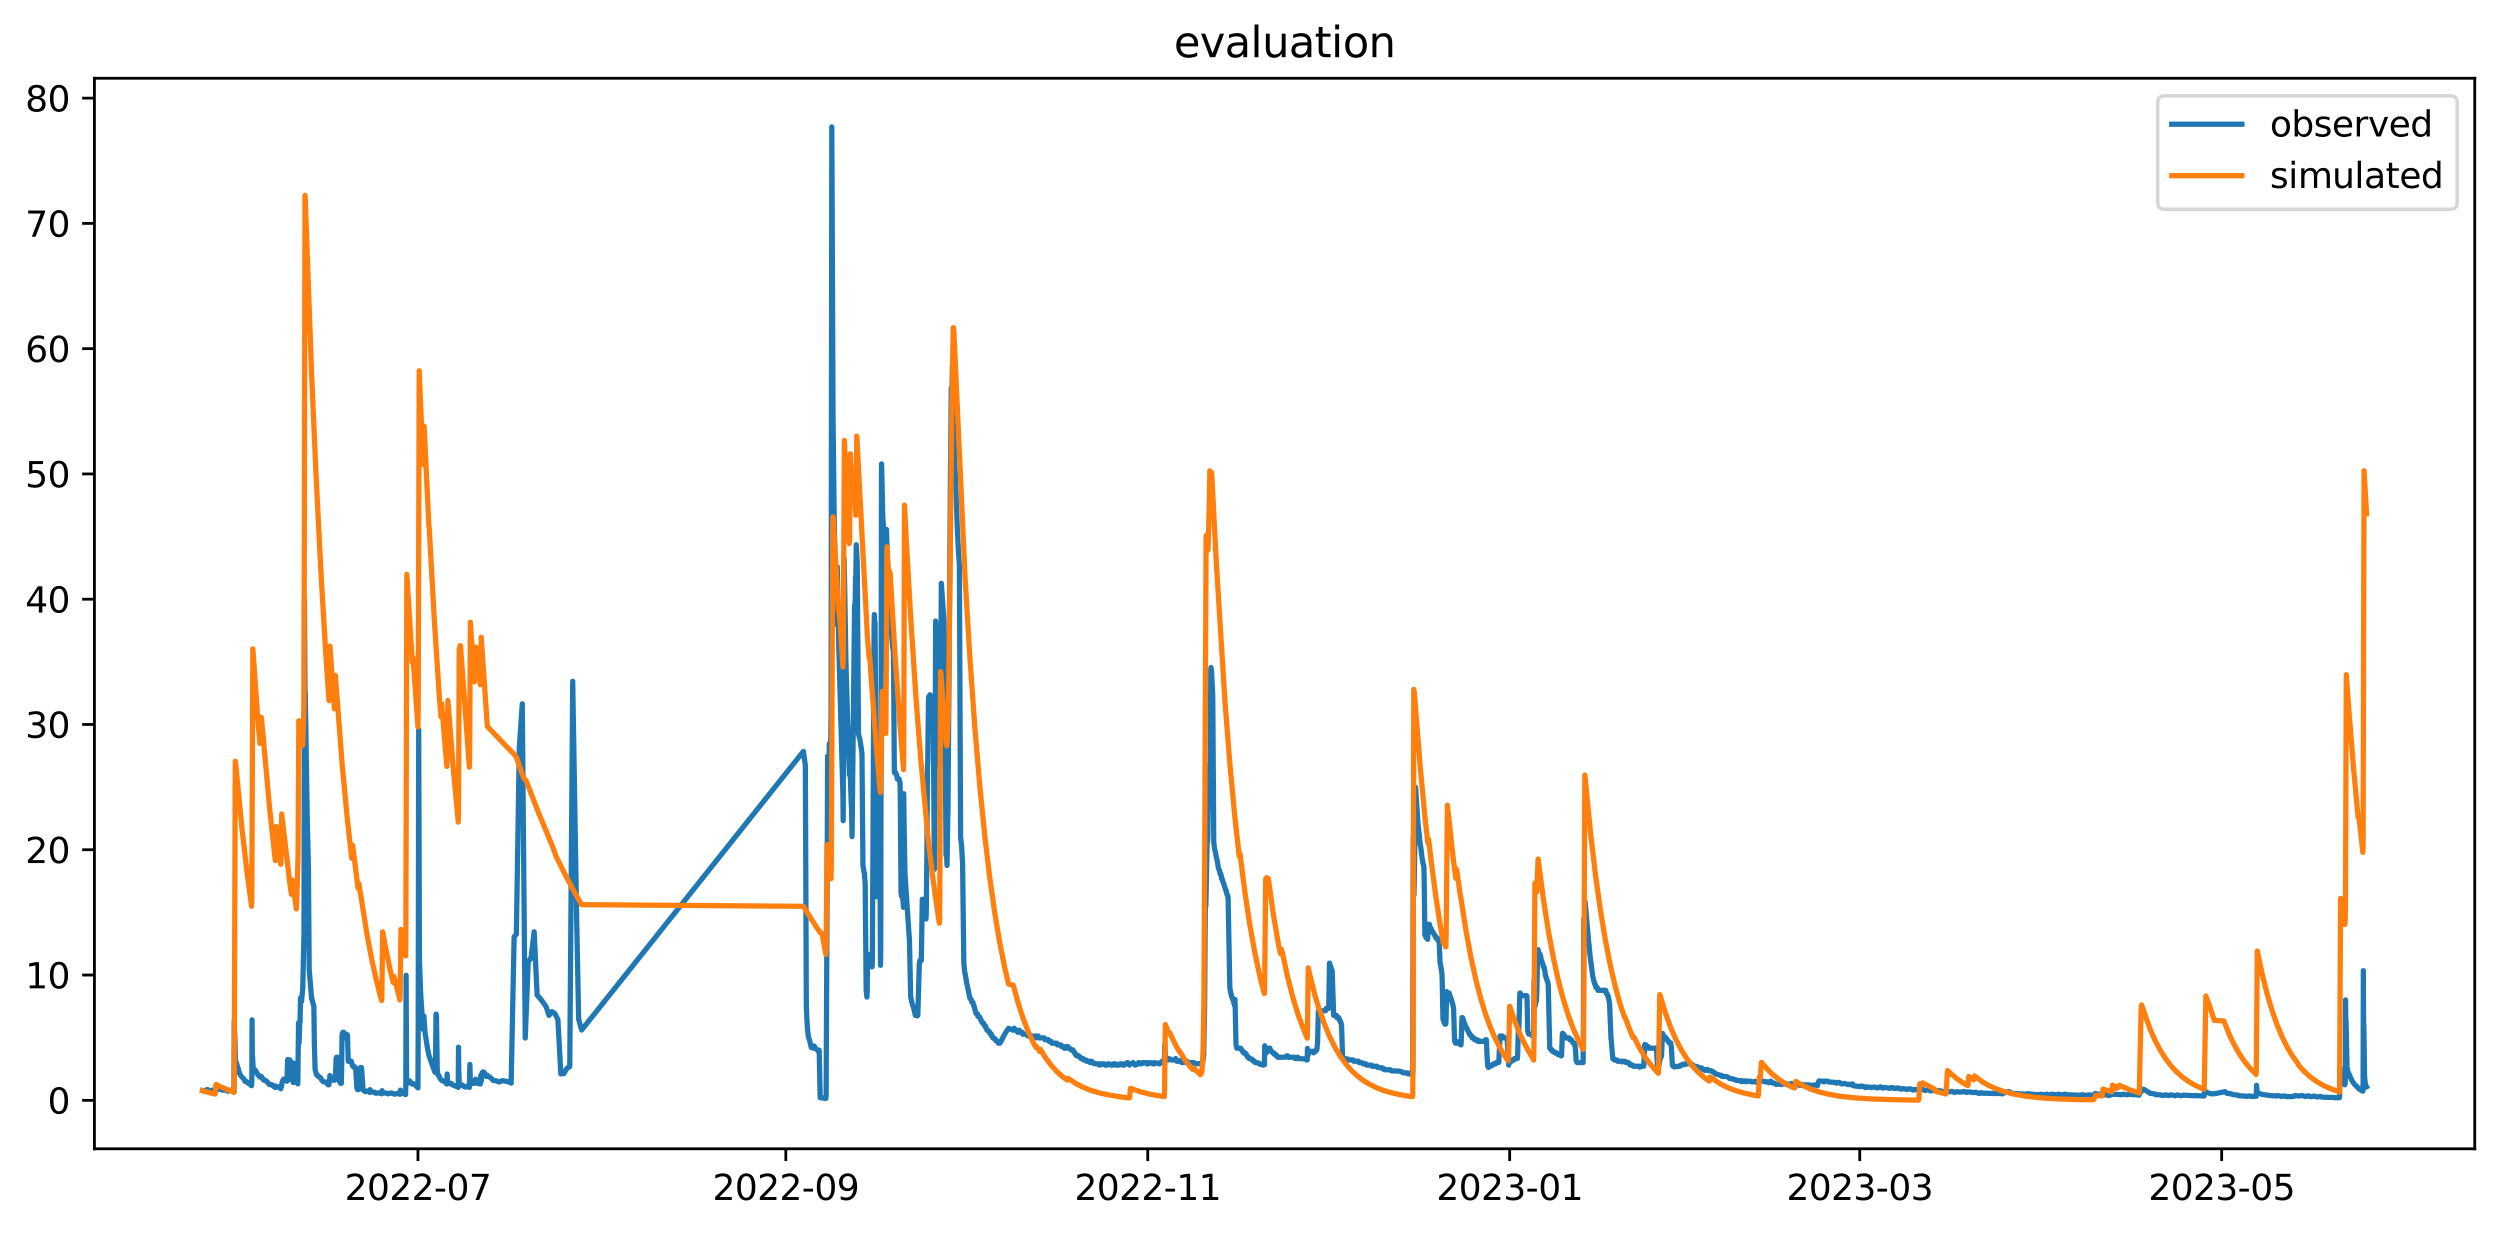 <?xml version="1.0" encoding="utf-8" standalone="no"?>
<!DOCTYPE svg PUBLIC "-//W3C//DTD SVG 1.1//EN"
  "http://www.w3.org/Graphics/SVG/1.1/DTD/svg11.dtd">
<svg xmlns:xlink="http://www.w3.org/1999/xlink" width="712.835pt" height="351.436pt" viewBox="0 0 712.835 351.436" xmlns="http://www.w3.org/2000/svg" version="1.1">
 <defs>
  <style type="text/css">*{stroke-linejoin: round; stroke-linecap: butt}</style>
 </defs>
 <g id="figure_1">
  <g id="patch_1">
   <path d="M 0 351.436 
L 712.835 351.436 
L 712.835 0 
L 0 0 
z
" style="fill: #ffffff"/>
  </g>
  <g id="axes_1">
   <g id="patch_2">
    <path d="M 26.925 327.558 
L 705.635 327.558 
L 705.635 22.318 
L 26.925 22.318 
z
" style="fill: #ffffff"/>
   </g>
   <g id="matplotlib.axis_1">
    <g id="xtick_1">
     <g id="line2d_1">
      <defs>
       <path id="m9aa7c99a3e" d="M 0 0 
L 0 3.5 
" style="stroke: #000000; stroke-width: 0.8"/>
      </defs>
      <g>
       <use xlink:href="#m9aa7c99a3e" x="119.173" y="327.558" style="stroke: #000000; stroke-width: 0.8"/>
      </g>
     </g>
     <g id="text_1">
      <!-- 2022-07 -->
      <g transform="translate(98.282 342.157) scale(0.1 -0.1)">
       <defs>
        <path id="DejaVuSans-32" d="M 1228 531 
L 3431 531 
L 3431 0 
L 469 0 
L 469 531 
Q 828 903 1448 1529 
Q 2069 2156 2228 2338 
Q 2531 2678 2651 2914 
Q 2772 3150 2772 3378 
Q 2772 3750 2511 3984 
Q 2250 4219 1831 4219 
Q 1534 4219 1204 4116 
Q 875 4013 500 3803 
L 500 4441 
Q 881 4594 1212 4672 
Q 1544 4750 1819 4750 
Q 2544 4750 2975 4387 
Q 3406 4025 3406 3419 
Q 3406 3131 3298 2873 
Q 3191 2616 2906 2266 
Q 2828 2175 2409 1742 
Q 1991 1309 1228 531 
z
" transform="scale(0.016)"/>
        <path id="DejaVuSans-30" d="M 2034 4250 
Q 1547 4250 1301 3770 
Q 1056 3291 1056 2328 
Q 1056 1369 1301 889 
Q 1547 409 2034 409 
Q 2525 409 2770 889 
Q 3016 1369 3016 2328 
Q 3016 3291 2770 3770 
Q 2525 4250 2034 4250 
z
M 2034 4750 
Q 2819 4750 3233 4129 
Q 3647 3509 3647 2328 
Q 3647 1150 3233 529 
Q 2819 -91 2034 -91 
Q 1250 -91 836 529 
Q 422 1150 422 2328 
Q 422 3509 836 4129 
Q 1250 4750 2034 4750 
z
" transform="scale(0.016)"/>
        <path id="DejaVuSans-2d" d="M 313 2009 
L 1997 2009 
L 1997 1497 
L 313 1497 
L 313 2009 
z
" transform="scale(0.016)"/>
        <path id="DejaVuSans-37" d="M 525 4666 
L 3525 4666 
L 3525 4397 
L 1831 0 
L 1172 0 
L 2766 4134 
L 525 4134 
L 525 4666 
z
" transform="scale(0.016)"/>
       </defs>
       <use xlink:href="#DejaVuSans-32"/>
       <use xlink:href="#DejaVuSans-30" x="63.623"/>
       <use xlink:href="#DejaVuSans-32" x="127.246"/>
       <use xlink:href="#DejaVuSans-32" x="190.869"/>
       <use xlink:href="#DejaVuSans-2d" x="254.492"/>
       <use xlink:href="#DejaVuSans-30" x="290.576"/>
       <use xlink:href="#DejaVuSans-37" x="354.199"/>
      </g>
     </g>
    </g>
    <g id="xtick_2">
     <g id="line2d_2">
      <g>
       <use xlink:href="#m9aa7c99a3e" x="224.064" y="327.558" style="stroke: #000000; stroke-width: 0.8"/>
      </g>
     </g>
     <g id="text_2">
      <!-- 2022-09 -->
      <g transform="translate(203.173 342.157) scale(0.1 -0.1)">
       <defs>
        <path id="DejaVuSans-39" d="M 703 97 
L 703 672 
Q 941 559 1184 500 
Q 1428 441 1663 441 
Q 2288 441 2617 861 
Q 2947 1281 2994 2138 
Q 2813 1869 2534 1725 
Q 2256 1581 1919 1581 
Q 1219 1581 811 2004 
Q 403 2428 403 3163 
Q 403 3881 828 4315 
Q 1253 4750 1959 4750 
Q 2769 4750 3195 4129 
Q 3622 3509 3622 2328 
Q 3622 1225 3098 567 
Q 2575 -91 1691 -91 
Q 1453 -91 1209 -44 
Q 966 3 703 97 
z
M 1959 2075 
Q 2384 2075 2632 2365 
Q 2881 2656 2881 3163 
Q 2881 3666 2632 3958 
Q 2384 4250 1959 4250 
Q 1534 4250 1286 3958 
Q 1038 3666 1038 3163 
Q 1038 2656 1286 2365 
Q 1534 2075 1959 2075 
z
" transform="scale(0.016)"/>
       </defs>
       <use xlink:href="#DejaVuSans-32"/>
       <use xlink:href="#DejaVuSans-30" x="63.623"/>
       <use xlink:href="#DejaVuSans-32" x="127.246"/>
       <use xlink:href="#DejaVuSans-32" x="190.869"/>
       <use xlink:href="#DejaVuSans-2d" x="254.492"/>
       <use xlink:href="#DejaVuSans-30" x="290.576"/>
       <use xlink:href="#DejaVuSans-39" x="354.199"/>
      </g>
     </g>
    </g>
    <g id="xtick_3">
     <g id="line2d_3">
      <g>
       <use xlink:href="#m9aa7c99a3e" x="327.263" y="327.558" style="stroke: #000000; stroke-width: 0.8"/>
      </g>
     </g>
     <g id="text_3">
      <!-- 2022-11 -->
      <g transform="translate(306.372 342.157) scale(0.1 -0.1)">
       <defs>
        <path id="DejaVuSans-31" d="M 794 531 
L 1825 531 
L 1825 4091 
L 703 3866 
L 703 4441 
L 1819 4666 
L 2450 4666 
L 2450 531 
L 3481 531 
L 3481 0 
L 794 0 
L 794 531 
z
" transform="scale(0.016)"/>
       </defs>
       <use xlink:href="#DejaVuSans-32"/>
       <use xlink:href="#DejaVuSans-30" x="63.623"/>
       <use xlink:href="#DejaVuSans-32" x="127.246"/>
       <use xlink:href="#DejaVuSans-32" x="190.869"/>
       <use xlink:href="#DejaVuSans-2d" x="254.492"/>
       <use xlink:href="#DejaVuSans-31" x="290.576"/>
       <use xlink:href="#DejaVuSans-31" x="354.199"/>
      </g>
     </g>
    </g>
    <g id="xtick_4">
     <g id="line2d_4">
      <g>
       <use xlink:href="#m9aa7c99a3e" x="430.462" y="327.558" style="stroke: #000000; stroke-width: 0.8"/>
      </g>
     </g>
     <g id="text_4">
      <!-- 2023-01 -->
      <g transform="translate(409.571 342.157) scale(0.1 -0.1)">
       <defs>
        <path id="DejaVuSans-33" d="M 2597 2516 
Q 3050 2419 3304 2112 
Q 3559 1806 3559 1356 
Q 3559 666 3084 287 
Q 2609 -91 1734 -91 
Q 1441 -91 1130 -33 
Q 819 25 488 141 
L 488 750 
Q 750 597 1062 519 
Q 1375 441 1716 441 
Q 2309 441 2620 675 
Q 2931 909 2931 1356 
Q 2931 1769 2642 2001 
Q 2353 2234 1838 2234 
L 1294 2234 
L 1294 2753 
L 1863 2753 
Q 2328 2753 2575 2939 
Q 2822 3125 2822 3475 
Q 2822 3834 2567 4026 
Q 2313 4219 1838 4219 
Q 1578 4219 1281 4162 
Q 984 4106 628 3988 
L 628 4550 
Q 988 4650 1302 4700 
Q 1616 4750 1894 4750 
Q 2613 4750 3031 4423 
Q 3450 4097 3450 3541 
Q 3450 3153 3228 2886 
Q 3006 2619 2597 2516 
z
" transform="scale(0.016)"/>
       </defs>
       <use xlink:href="#DejaVuSans-32"/>
       <use xlink:href="#DejaVuSans-30" x="63.623"/>
       <use xlink:href="#DejaVuSans-32" x="127.246"/>
       <use xlink:href="#DejaVuSans-33" x="190.869"/>
       <use xlink:href="#DejaVuSans-2d" x="254.492"/>
       <use xlink:href="#DejaVuSans-30" x="290.576"/>
       <use xlink:href="#DejaVuSans-31" x="354.199"/>
      </g>
     </g>
    </g>
    <g id="xtick_5">
     <g id="line2d_5">
      <g>
       <use xlink:href="#m9aa7c99a3e" x="530.278" y="327.558" style="stroke: #000000; stroke-width: 0.8"/>
      </g>
     </g>
     <g id="text_5">
      <!-- 2023-03 -->
      <g transform="translate(509.386 342.157) scale(0.1 -0.1)">
       <use xlink:href="#DejaVuSans-32"/>
       <use xlink:href="#DejaVuSans-30" x="63.623"/>
       <use xlink:href="#DejaVuSans-32" x="127.246"/>
       <use xlink:href="#DejaVuSans-33" x="190.869"/>
       <use xlink:href="#DejaVuSans-2d" x="254.492"/>
       <use xlink:href="#DejaVuSans-30" x="290.576"/>
       <use xlink:href="#DejaVuSans-33" x="354.199"/>
      </g>
     </g>
    </g>
    <g id="xtick_6">
     <g id="line2d_6">
      <g>
       <use xlink:href="#m9aa7c99a3e" x="633.477" y="327.558" style="stroke: #000000; stroke-width: 0.8"/>
      </g>
     </g>
     <g id="text_6">
      <!-- 2023-05 -->
      <g transform="translate(612.585 342.157) scale(0.1 -0.1)">
       <defs>
        <path id="DejaVuSans-35" d="M 691 4666 
L 3169 4666 
L 3169 4134 
L 1269 4134 
L 1269 2991 
Q 1406 3038 1543 3061 
Q 1681 3084 1819 3084 
Q 2600 3084 3056 2656 
Q 3513 2228 3513 1497 
Q 3513 744 3044 326 
Q 2575 -91 1722 -91 
Q 1428 -91 1123 -41 
Q 819 9 494 109 
L 494 744 
Q 775 591 1075 516 
Q 1375 441 1709 441 
Q 2250 441 2565 725 
Q 2881 1009 2881 1497 
Q 2881 1984 2565 2268 
Q 2250 2553 1709 2553 
Q 1456 2553 1204 2497 
Q 953 2441 691 2322 
L 691 4666 
z
" transform="scale(0.016)"/>
       </defs>
       <use xlink:href="#DejaVuSans-32"/>
       <use xlink:href="#DejaVuSans-30" x="63.623"/>
       <use xlink:href="#DejaVuSans-32" x="127.246"/>
       <use xlink:href="#DejaVuSans-33" x="190.869"/>
       <use xlink:href="#DejaVuSans-2d" x="254.492"/>
       <use xlink:href="#DejaVuSans-30" x="290.576"/>
       <use xlink:href="#DejaVuSans-35" x="354.199"/>
      </g>
     </g>
    </g>
   </g>
   <g id="matplotlib.axis_2">
    <g id="ytick_1">
     <g id="line2d_7">
      <defs>
       <path id="mab04093690" d="M 0 0 
L -3.5 0 
" style="stroke: #000000; stroke-width: 0.8"/>
      </defs>
      <g>
       <use xlink:href="#mab04093690" x="26.925" y="313.735" style="stroke: #000000; stroke-width: 0.8"/>
      </g>
     </g>
     <g id="text_7">
      <!-- 0 -->
      <g transform="translate(13.562 317.534) scale(0.1 -0.1)">
       <use xlink:href="#DejaVuSans-30"/>
      </g>
     </g>
    </g>
    <g id="ytick_2">
     <g id="line2d_8">
      <g>
       <use xlink:href="#mab04093690" x="26.925" y="278.015" style="stroke: #000000; stroke-width: 0.8"/>
      </g>
     </g>
     <g id="text_8">
      <!-- 10 -->
      <g transform="translate(7.2 281.815) scale(0.1 -0.1)">
       <use xlink:href="#DejaVuSans-31"/>
       <use xlink:href="#DejaVuSans-30" x="63.623"/>
      </g>
     </g>
    </g>
    <g id="ytick_3">
     <g id="line2d_9">
      <g>
       <use xlink:href="#mab04093690" x="26.925" y="242.296" style="stroke: #000000; stroke-width: 0.8"/>
      </g>
     </g>
     <g id="text_9">
      <!-- 20 -->
      <g transform="translate(7.2 246.095) scale(0.1 -0.1)">
       <use xlink:href="#DejaVuSans-32"/>
       <use xlink:href="#DejaVuSans-30" x="63.623"/>
      </g>
     </g>
    </g>
    <g id="ytick_4">
     <g id="line2d_10">
      <g>
       <use xlink:href="#mab04093690" x="26.925" y="206.576" style="stroke: #000000; stroke-width: 0.8"/>
      </g>
     </g>
     <g id="text_10">
      <!-- 30 -->
      <g transform="translate(7.2 210.375) scale(0.1 -0.1)">
       <use xlink:href="#DejaVuSans-33"/>
       <use xlink:href="#DejaVuSans-30" x="63.623"/>
      </g>
     </g>
    </g>
    <g id="ytick_5">
     <g id="line2d_11">
      <g>
       <use xlink:href="#mab04093690" x="26.925" y="170.856" style="stroke: #000000; stroke-width: 0.8"/>
      </g>
     </g>
     <g id="text_11">
      <!-- 40 -->
      <g transform="translate(7.2 174.655) scale(0.1 -0.1)">
       <defs>
        <path id="DejaVuSans-34" d="M 2419 4116 
L 825 1625 
L 2419 1625 
L 2419 4116 
z
M 2253 4666 
L 3047 4666 
L 3047 1625 
L 3713 1625 
L 3713 1100 
L 3047 1100 
L 3047 0 
L 2419 0 
L 2419 1100 
L 313 1100 
L 313 1709 
L 2253 4666 
z
" transform="scale(0.016)"/>
       </defs>
       <use xlink:href="#DejaVuSans-34"/>
       <use xlink:href="#DejaVuSans-30" x="63.623"/>
      </g>
     </g>
    </g>
    <g id="ytick_6">
     <g id="line2d_12">
      <g>
       <use xlink:href="#mab04093690" x="26.925" y="135.136" style="stroke: #000000; stroke-width: 0.8"/>
      </g>
     </g>
     <g id="text_12">
      <!-- 50 -->
      <g transform="translate(7.2 138.936) scale(0.1 -0.1)">
       <use xlink:href="#DejaVuSans-35"/>
       <use xlink:href="#DejaVuSans-30" x="63.623"/>
      </g>
     </g>
    </g>
    <g id="ytick_7">
     <g id="line2d_13">
      <g>
       <use xlink:href="#mab04093690" x="26.925" y="99.417" style="stroke: #000000; stroke-width: 0.8"/>
      </g>
     </g>
     <g id="text_13">
      <!-- 60 -->
      <g transform="translate(7.2 103.216) scale(0.1 -0.1)">
       <defs>
        <path id="DejaVuSans-36" d="M 2113 2584 
Q 1688 2584 1439 2293 
Q 1191 2003 1191 1497 
Q 1191 994 1439 701 
Q 1688 409 2113 409 
Q 2538 409 2786 701 
Q 3034 994 3034 1497 
Q 3034 2003 2786 2293 
Q 2538 2584 2113 2584 
z
M 3366 4563 
L 3366 3988 
Q 3128 4100 2886 4159 
Q 2644 4219 2406 4219 
Q 1781 4219 1451 3797 
Q 1122 3375 1075 2522 
Q 1259 2794 1537 2939 
Q 1816 3084 2150 3084 
Q 2853 3084 3261 2657 
Q 3669 2231 3669 1497 
Q 3669 778 3244 343 
Q 2819 -91 2113 -91 
Q 1303 -91 875 529 
Q 447 1150 447 2328 
Q 447 3434 972 4092 
Q 1497 4750 2381 4750 
Q 2619 4750 2861 4703 
Q 3103 4656 3366 4563 
z
" transform="scale(0.016)"/>
       </defs>
       <use xlink:href="#DejaVuSans-36"/>
       <use xlink:href="#DejaVuSans-30" x="63.623"/>
      </g>
     </g>
    </g>
    <g id="ytick_8">
     <g id="line2d_14">
      <g>
       <use xlink:href="#mab04093690" x="26.925" y="63.697" style="stroke: #000000; stroke-width: 0.8"/>
      </g>
     </g>
     <g id="text_14">
      <!-- 70 -->
      <g transform="translate(7.2 67.496) scale(0.1 -0.1)">
       <use xlink:href="#DejaVuSans-37"/>
       <use xlink:href="#DejaVuSans-30" x="63.623"/>
      </g>
     </g>
    </g>
    <g id="ytick_9">
     <g id="line2d_15">
      <g>
       <use xlink:href="#mab04093690" x="26.925" y="27.977" style="stroke: #000000; stroke-width: 0.8"/>
      </g>
     </g>
     <g id="text_15">
      <!-- 80 -->
      <g transform="translate(7.2 31.776) scale(0.1 -0.1)">
       <defs>
        <path id="DejaVuSans-38" d="M 2034 2216 
Q 1584 2216 1326 1975 
Q 1069 1734 1069 1313 
Q 1069 891 1326 650 
Q 1584 409 2034 409 
Q 2484 409 2743 651 
Q 3003 894 3003 1313 
Q 3003 1734 2745 1975 
Q 2488 2216 2034 2216 
z
M 1403 2484 
Q 997 2584 770 2862 
Q 544 3141 544 3541 
Q 544 4100 942 4425 
Q 1341 4750 2034 4750 
Q 2731 4750 3128 4425 
Q 3525 4100 3525 3541 
Q 3525 3141 3298 2862 
Q 3072 2584 2669 2484 
Q 3125 2378 3379 2068 
Q 3634 1759 3634 1313 
Q 3634 634 3220 271 
Q 2806 -91 2034 -91 
Q 1263 -91 848 271 
Q 434 634 434 1313 
Q 434 1759 690 2068 
Q 947 2378 1403 2484 
z
M 1172 3481 
Q 1172 3119 1398 2916 
Q 1625 2713 2034 2713 
Q 2441 2713 2670 2916 
Q 2900 3119 2900 3481 
Q 2900 3844 2670 4047 
Q 2441 4250 2034 4250 
Q 1625 4250 1398 4047 
Q 1172 3844 1172 3481 
z
" transform="scale(0.016)"/>
       </defs>
       <use xlink:href="#DejaVuSans-38"/>
       <use xlink:href="#DejaVuSans-30" x="63.623"/>
      </g>
     </g>
    </g>
   </g>
   <g id="line2d_16">
    <path d="M 57.775 310.985 
L 58.269 311.128 
L 58.41 310.985 
L 58.48 310.985 
L 58.621 310.842 
L 58.903 310.806 
L 59.044 310.699 
L 59.256 310.699 
L 59.467 310.877 
L 59.749 311.128 
L 60.102 311.092 
L 60.243 310.985 
L 60.384 310.949 
L 60.525 310.842 
L 61.089 310.949 
L 61.511 311.056 
L 62.005 310.699 
L 62.146 310.592 
L 62.71 310.422 
L 62.921 310.663 
L 63.485 310.842 
L 63.767 310.77 
L 63.838 310.842 
L 63.908 310.77 
L 64.12 310.699 
L 64.402 310.77 
L 64.895 311.128 
L 65.318 311.02 
L 65.882 310.842 
L 66.023 310.913 
L 66.516 311.27 
L 66.728 311.324 
L 66.798 291.071 
L 66.869 294.795 
L 66.939 294.679 
L 67.151 303.251 
L 67.292 302.787 
L 67.926 304.778 
L 68.349 306.198 
L 68.42 306.198 
L 68.631 306.698 
L 69.406 307.52 
L 69.547 307.77 
L 69.618 307.77 
L 69.9 308.359 
L 69.97 308.234 
L 70.041 308.234 
L 70.252 308.484 
L 70.534 308.591 
L 70.816 308.913 
L 71.169 308.913 
L 71.451 309.342 
L 71.521 309.342 
L 71.662 309.556 
L 71.733 309.556 
L 71.803 308.074 
L 71.874 290.794 
L 71.944 300.162 
L 72.226 305.171 
L 72.297 305.118 
L 72.438 304.886 
L 72.79 305.109 
L 73.354 306.207 
L 73.424 306.234 
L 73.565 306.52 
L 73.706 306.591 
L 73.847 306.823 
L 73.988 306.966 
L 74.129 307.127 
L 74.2 306.877 
L 74.27 307.127 
L 74.411 306.877 
L 74.482 306.895 
L 74.975 307.698 
L 75.046 307.725 
L 75.187 307.984 
L 75.68 308.02 
L 75.821 308.27 
L 76.033 308.341 
L 76.174 308.52 
L 76.244 308.52 
L 76.738 309.199 
L 77.442 309.27 
L 77.583 309.484 
L 77.936 309.538 
L 78.147 309.877 
L 78.288 309.886 
L 78.5 310.092 
L 78.57 310.047 
L 78.641 309.69 
L 78.782 309.931 
L 79.416 309.985 
L 79.557 309.895 
L 79.698 309.824 
L 80.051 310.449 
L 80.192 309.672 
L 80.262 309.734 
L 80.474 308.484 
L 80.756 307.841 
L 80.897 307.841 
L 80.967 307.663 
L 81.108 307.877 
L 81.179 307.877 
L 81.32 307.645 
L 81.531 308.127 
L 81.813 308.288 
L 82.024 302.126 
L 82.659 302.233 
L 82.8 302.626 
L 82.941 302.662 
L 83.082 305.895 
L 83.223 308.029 
L 83.364 306.841 
L 83.434 306.984 
L 83.646 308.663 
L 83.857 303.162 
L 83.998 303.198 
L 84.421 303.26 
L 84.492 303.716 
L 84.844 308.949 
L 84.915 309.047 
L 85.126 291.625 
L 85.197 295.839 
L 85.267 297.509 
L 85.478 291.696 
L 85.549 291.455 
L 85.69 284.57 
L 85.76 284.749 
L 85.901 285.097 
L 85.972 285.588 
L 86.324 281.79 
L 86.677 266.201 
L 86.818 171.124 
L 86.959 198.182 
L 87.029 197.11 
L 87.593 232.919 
L 87.946 247.475 
L 88.157 276.408 
L 88.862 284.802 
L 88.933 284.811 
L 89.355 286.472 
L 89.496 286.945 
L 89.637 297.697 
L 89.849 305.019 
L 90.272 306.484 
L 90.483 306.484 
L 90.624 306.77 
L 90.695 306.77 
L 90.836 307.02 
L 91.047 307.02 
L 91.259 307.27 
L 91.4 307.332 
L 91.752 308.02 
L 91.893 308.127 
L 92.246 308.484 
L 93.092 308.538 
L 93.514 309.306 
L 93.796 309.306 
L 94.078 306.689 
L 94.29 307.582 
L 94.501 307.52 
L 94.642 307.52 
L 94.783 307.27 
L 94.854 307.332 
L 95.136 308.02 
L 95.347 308.02 
L 95.418 307.457 
L 95.488 307.582 
L 95.559 307.645 
L 95.629 307.073 
L 95.841 301.742 
L 95.982 301.447 
L 96.334 301.447 
L 96.405 302.403 
L 96.616 307.645 
L 96.828 308.484 
L 97.11 308.913 
L 97.321 308.913 
L 97.391 305.975 
L 97.532 295.009 
L 97.603 294.875 
L 97.744 294.339 
L 98.026 294.339 
L 98.096 294.473 
L 98.308 295.411 
L 98.378 295.411 
L 98.519 295.947 
L 98.59 295.947 
L 98.801 294.875 
L 98.872 295.143 
L 98.942 295.411 
L 99.013 295.009 
L 99.083 295.402 
L 99.295 302.599 
L 100.141 302.591 
L 100.564 304.019 
L 100.916 304.019 
L 100.987 304.377 
L 101.057 304.287 
L 101.268 304.377 
L 101.409 304.457 
L 101.762 310.288 
L 101.973 310.699 
L 102.326 310.627 
L 102.396 310.556 
L 102.467 310.199 
L 102.678 304.698 
L 102.819 304.377 
L 103.031 304.377 
L 103.101 304.537 
L 103.524 310.735 
L 103.736 310.985 
L 103.947 311.128 
L 104.088 311.199 
L 104.159 311.27 
L 104.3 311.128 
L 104.864 311.092 
L 105.005 311.02 
L 105.357 311.485 
L 105.498 310.699 
L 105.85 311.378 
L 106.767 311.413 
L 106.978 311.628 
L 107.119 311.735 
L 107.26 311.699 
L 107.472 311.628 
L 108.529 311.699 
L 108.811 311.878 
L 108.952 310.985 
L 109.093 311.628 
L 110.291 311.699 
L 110.573 311.878 
L 111.067 311.77 
L 111.56 311.628 
L 111.842 311.735 
L 112.477 311.985 
L 113.322 311.77 
L 114.027 312.012 
L 114.168 310.833 
L 114.309 311.699 
L 114.45 311.797 
L 114.662 311.77 
L 114.873 311.824 
L 115.085 311.77 
L 115.649 312.128 
L 115.719 308.984 
L 115.79 278.096 
L 115.931 306.939 
L 116.142 308.913 
L 116.213 308.859 
L 116.495 308.234 
L 116.847 308.234 
L 117.34 308.913 
L 117.481 309.092 
L 117.552 308.958 
L 117.622 308.958 
L 117.693 309.092 
L 117.763 309.047 
L 118.116 309.092 
L 118.327 309.306 
L 119.173 310.199 
L 119.244 292.223 
L 119.385 208.094 
L 119.596 273.461 
L 119.949 283.4 
L 120.513 291.839 
L 120.654 293.482 
L 120.865 289.714 
L 120.936 290.651 
L 121.217 294.607 
L 121.852 298.643 
L 122.275 300.84 
L 123.896 305.484 
L 124.108 305.77 
L 124.178 303.975 
L 124.319 289.16 
L 124.39 289.16 
L 124.46 290.231 
L 124.672 305.091 
L 124.883 306.484 
L 124.954 306.484 
L 125.095 306.77 
L 125.165 306.77 
L 125.447 307.457 
L 125.87 308.02 
L 126.152 308.127 
L 126.293 308.234 
L 126.716 308.234 
L 126.927 308.484 
L 126.998 308.484 
L 127.209 308.913 
L 127.421 309.092 
L 127.491 306.243 
L 127.632 308.699 
L 127.985 308.752 
L 128.126 308.913 
L 128.69 308.913 
L 128.901 309.252 
L 129.324 309.484 
L 129.747 309.592 
L 129.888 309.699 
L 130.17 309.699 
L 130.381 309.877 
L 130.522 309.922 
L 130.663 310.056 
L 130.734 298.608 
L 130.804 305.118 
L 130.945 308.699 
L 131.086 309.092 
L 131.157 309.002 
L 131.509 309.306 
L 131.58 309.306 
L 131.721 309.484 
L 132.003 309.484 
L 132.144 309.699 
L 132.708 309.967 
L 132.919 309.877 
L 133.06 309.877 
L 133.271 309.699 
L 133.483 309.699 
L 133.765 310.011 
L 133.835 310.056 
L 133.976 303.492 
L 134.117 308.484 
L 134.258 308.538 
L 134.47 308.913 
L 134.752 308.913 
L 134.963 308.699 
L 135.104 308.752 
L 135.175 308.913 
L 135.245 308.859 
L 135.386 308.699 
L 135.527 308.645 
L 135.598 307.707 
L 135.739 308.699 
L 136.162 308.913 
L 136.726 308.913 
L 136.867 309.092 
L 136.937 309.092 
L 137.078 306.663 
L 137.219 308.297 
L 137.43 305.912 
L 137.501 305.912 
L 137.712 305.627 
L 137.994 305.698 
L 138.206 306.055 
L 138.488 306.484 
L 138.558 306.484 
L 138.699 306.957 
L 138.77 306.77 
L 138.911 306.555 
L 138.981 306.77 
L 139.827 307.234 
L 140.673 308.091 
L 141.519 308.199 
L 142.365 308.52 
L 143.211 308.127 
L 144.903 308.413 
L 145.748 308.841 
L 146.594 267.121 
L 147.229 266.406 
L 148.075 213.184 
L 148.921 200.682 
L 149.766 295.982 
L 150.612 274.265 
L 151.176 273.55 
L 151.458 272.836 
L 152.304 265.692 
L 153.15 283.73 
L 154.278 285.016 
L 155.688 286.981 
L 156.534 289.517 
L 157.379 288.446 
L 158.225 289.017 
L 159.071 290.696 
L 159.917 306.198 
L 160.763 306.127 
L 161.609 304.662 
L 162.455 304.126 
L 163.301 194.253 
L 164.429 262.12 
L 164.993 290.66 
L 165.838 293.696 
L 229.069 214.256 
L 229.633 218.185 
L 229.915 287.338 
L 230.197 292.875 
L 230.479 295.554 
L 230.761 296.375 
L 231.325 298.661 
L 231.607 298.697 
L 231.889 298.876 
L 232.171 298.268 
L 232.453 298.947 
L 233.016 299.269 
L 233.298 299.733 
L 233.58 299.447 
L 233.862 312.985 
L 234.99 313.128 
L 235.343 313.199 
L 235.484 313.208 
L 235.554 312.333 
L 235.836 252.476 
L 235.977 215.595 
L 236.189 221.667 
L 236.33 226.579 
L 236.471 212.023 
L 236.541 213.363 
L 236.752 219.167 
L 236.964 204.165 
L 237.175 36.193 
L 237.246 50.927 
L 237.528 118.884 
L 237.88 149.96 
L 238.585 178.089 
L 238.726 161.569 
L 239.149 183.805 
L 240.348 226.936 
L 240.418 233.991 
L 240.63 167.999 
L 240.7 159.426 
L 240.77 163.176 
L 241.193 188.269 
L 241.828 210.237 
L 242.18 220.953 
L 242.251 207.737 
L 242.462 221.667 
L 242.744 229.704 
L 242.815 230.955 
L 242.956 238.545 
L 243.661 172.463 
L 243.731 174.249 
L 243.802 174.607 
L 243.943 164.516 
L 244.013 165.32 
L 244.154 155.318 
L 244.295 157.818 
L 244.436 160.497 
L 244.788 209.344 
L 245.211 210.952 
L 245.423 212.291 
L 245.775 214.97 
L 246.057 246.939 
L 246.128 247.118 
L 246.41 248.904 
L 246.48 248.904 
L 246.692 252.029 
L 246.974 282.373 
L 247.185 284.284 
L 247.256 282.73 
L 247.397 272.122 
L 247.538 272.122 
L 247.749 273.64 
L 247.89 272.122 
L 248.313 274.622 
L 248.454 274.622 
L 248.525 274.89 
L 248.666 275.694 
L 248.736 274.354 
L 249.229 178.982 
L 249.3 175.232 
L 249.37 176.75 
L 249.511 177.732 
L 249.934 255.69 
L 250.146 255.69 
L 250.216 253.369 
L 250.428 233.544 
L 250.639 233.544 
L 250.78 234.08 
L 250.851 238.634 
L 251.062 275.247 
L 251.133 270.157 
L 251.344 132.279 
L 251.415 133.886 
L 251.697 146.745 
L 251.979 152.103 
L 252.261 160.14 
L 252.543 191.038 
L 252.754 150.942 
L 253.177 163.534 
L 254.093 179.965 
L 254.234 181.126 
L 254.375 182.822 
L 254.516 184.698 
L 254.657 185.233 
L 254.728 186.126 
L 254.798 192.288 
L 255.01 220.06 
L 255.08 220.328 
L 255.151 219.792 
L 255.292 220.507 
L 255.362 220.328 
L 255.715 221.042 
L 255.856 222.114 
L 256.349 222.114 
L 256.631 223.186 
L 256.701 227.293 
L 256.913 254.619 
L 257.124 255.69 
L 257.336 255.69 
L 257.406 256.048 
L 257.618 258.727 
L 257.688 226.311 
L 257.759 233.455 
L 258.041 249.261 
L 259.169 266.049 
L 259.31 267.835 
L 259.662 284.284 
L 260.085 286.124 
L 260.156 286.302 
L 260.297 286.838 
L 260.367 286.838 
L 261.001 289.517 
L 261.424 289.517 
L 261.495 289.678 
L 261.636 289.517 
L 261.706 289.517 
L 262.129 274.622 
L 262.2 274.443 
L 262.27 273.908 
L 262.341 274.086 
L 262.411 274.086 
L 262.623 273.372 
L 262.693 273.908 
L 262.975 256.405 
L 263.046 257.119 
L 263.187 257.119 
L 263.398 258.459 
L 263.751 260.334 
L 263.821 260.334 
L 264.033 262.031 
L 264.103 260.245 
L 264.315 240.152 
L 264.456 218.453 
L 264.526 217.113 
L 264.737 199.7 
L 264.808 198.628 
L 264.878 198.896 
L 265.16 198.092 
L 265.372 198.628 
L 265.513 199.968 
L 265.654 199.968 
L 265.795 201.575 
L 265.865 201.307 
L 266.077 202.647 
L 266.429 247.832 
L 266.5 247.475 
L 266.57 240.152 
L 266.782 177.107 
L 267.134 181.661 
L 267.205 181.393 
L 267.416 188.627 
L 267.487 187.019 
L 267.628 182.465 
L 267.698 182.465 
L 267.769 183.715 
L 267.98 218.274 
L 268.121 216.845 
L 268.403 166.302 
L 269.037 175.321 
L 269.108 176.75 
L 269.39 209.344 
L 269.46 209.612 
L 269.531 212.827 
L 269.742 243.903 
L 269.883 243.903 
L 269.954 244.528 
L 270.024 246.761 
L 270.236 233.366 
L 270.306 231.044 
L 271.011 134.154 
L 271.082 130.403 
L 271.223 110.668 
L 271.364 117.098 
L 271.434 115.133 
L 271.575 104.328 
L 271.646 105.578 
L 272.21 132.368 
L 272.28 132.457 
L 272.985 151.032 
L 273.267 157.104 
L 273.478 159.962 
L 273.549 160.944 
L 273.901 238.724 
L 274.183 241.045 
L 274.395 245.153 
L 274.465 246.225 
L 274.818 274.533 
L 275.1 277.48 
L 275.17 277.48 
L 275.664 280.409 
L 275.875 281.319 
L 276.016 282.177 
L 276.087 282.212 
L 276.298 283.472 
L 276.58 284.722 
L 276.862 284.856 
L 277.073 285.677 
L 277.426 285.829 
L 277.567 286.606 
L 277.708 286.66 
L 278.06 288.195 
L 278.131 288.222 
L 278.272 288.946 
L 278.765 289.142 
L 278.836 289.821 
L 278.906 289.678 
L 279.047 289.91 
L 279.4 290.044 
L 279.611 290.758 
L 279.752 290.803 
L 279.964 291.508 
L 280.387 291.66 
L 280.598 292.339 
L 280.95 292.473 
L 281.091 293.107 
L 281.232 293.161 
L 281.444 293.803 
L 282.008 294 
L 282.219 294.625 
L 282.572 294.741 
L 282.713 295.339 
L 282.924 295.402 
L 282.995 295.545 
L 283.136 295.991 
L 283.77 296.197 
L 283.982 296.768 
L 284.546 297.072 
L 284.686 297.447 
L 285.109 297.447 
L 285.18 297.322 
L 285.321 296.947 
L 285.462 296.947 
L 285.603 296.447 
L 285.673 296.447 
L 285.885 295.947 
L 285.955 295.947 
L 286.026 295.813 
L 286.167 295.411 
L 287.154 293.768 
L 287.224 293.768 
L 287.577 293.196 
L 288.916 293.768 
L 289.057 293.482 
L 289.127 293.625 
L 289.198 293.196 
L 289.268 293.339 
L 289.55 293.768 
L 289.903 293.768 
L 290.185 294.339 
L 290.537 293.768 
L 290.608 293.911 
L 290.678 293.768 
L 290.819 294.196 
L 290.89 294.054 
L 291.031 294.339 
L 291.454 294.339 
L 291.595 294.875 
L 292.863 294.875 
L 292.934 295.009 
L 293.075 295.411 
L 294.696 295.411 
L 294.767 295.545 
L 294.837 295.411 
L 294.908 295.545 
L 295.049 295.947 
L 295.26 295.947 
L 295.401 295.411 
L 296.036 295.411 
L 296.177 295.947 
L 297.798 295.947 
L 297.939 296.447 
L 298.926 296.447 
L 298.996 296.572 
L 299.137 296.947 
L 299.701 296.947 
L 299.913 297.447 
L 301.322 297.447 
L 301.534 297.947 
L 302.521 297.947 
L 302.662 298.411 
L 303.226 298.411 
L 303.437 298.876 
L 303.86 298.876 
L 304.072 298.411 
L 304.142 298.643 
L 304.283 298.411 
L 304.495 298.411 
L 304.706 298.876 
L 304.988 298.876 
L 305.34 299.34 
L 305.904 299.34 
L 306.045 299.769 
L 306.186 299.769 
L 306.398 300.197 
L 306.468 300.197 
L 306.609 300.626 
L 306.821 300.626 
L 306.962 301.055 
L 307.596 301.055 
L 307.808 301.447 
L 308.019 301.447 
L 308.231 301.84 
L 308.794 301.84 
L 308.935 302.233 
L 309.64 302.233 
L 309.781 302.591 
L 310.698 302.591 
L 310.839 302.983 
L 310.909 302.885 
L 311.05 302.591 
L 311.262 302.591 
L 311.403 302.983 
L 311.755 303.073 
L 311.826 303.251 
L 311.896 303.162 
L 312.108 303.251 
L 312.178 303.162 
L 312.319 303.341 
L 313.376 303.341 
L 313.517 303.698 
L 313.87 303.609 
L 314.011 303.341 
L 314.857 303.341 
L 315.068 303.698 
L 315.632 303.698 
L 315.844 303.341 
L 316.619 303.43 
L 316.76 303.698 
L 317.394 303.698 
L 317.535 303.341 
L 318.17 303.341 
L 318.311 303.698 
L 319.157 303.698 
L 319.368 303.341 
L 320.073 303.341 
L 320.214 303.698 
L 320.566 303.698 
L 320.778 303.341 
L 321.201 303.341 
L 321.412 302.983 
L 321.553 302.983 
L 321.694 303.341 
L 321.906 303.43 
L 322.047 303.698 
L 322.188 303.341 
L 322.963 303.251 
L 323.034 302.983 
L 323.104 303.073 
L 323.175 303.073 
L 323.316 303.341 
L 323.527 303.341 
L 323.668 303.698 
L 323.95 303.609 
L 324.303 303.341 
L 324.514 303.341 
L 324.655 302.983 
L 325.078 303.073 
L 325.219 303.341 
L 325.712 303.251 
L 325.853 302.983 
L 326.84 302.983 
L 326.981 303.341 
L 327.404 303.341 
L 327.616 302.983 
L 328.532 303.073 
L 328.673 303.341 
L 329.166 303.341 
L 329.237 302.983 
L 329.307 303.073 
L 330.294 303.162 
L 330.435 303.341 
L 330.647 303.341 
L 330.858 302.983 
L 331.281 302.983 
L 331.422 302.591 
L 331.704 302.689 
L 331.916 302.983 
L 331.986 302.983 
L 332.127 297.876 
L 332.268 301.742 
L 332.339 301.84 
L 332.479 302.233 
L 332.902 302.233 
L 333.043 301.84 
L 333.607 301.939 
L 333.748 302.233 
L 334.876 302.233 
L 335.017 302.037 
L 335.088 302.233 
L 335.229 301.84 
L 335.511 302.591 
L 336.568 302.591 
L 336.638 302.323 
L 336.991 302.983 
L 337.978 302.885 
L 338.119 302.591 
L 338.471 302.591 
L 338.683 302.983 
L 338.824 303.073 
L 339.035 303.341 
L 339.176 303.341 
L 339.388 302.983 
L 340.375 302.983 
L 340.586 303.341 
L 342.63 303.251 
L 342.771 302.983 
L 342.912 302.983 
L 343.194 301.055 
L 343.476 287.106 
L 343.688 256.048 
L 343.758 256.583 
L 343.829 258.369 
L 344.181 240.331 
L 344.322 239.974 
L 344.392 238.634 
L 344.604 221.935 
L 344.674 223.811 
L 344.745 218.185 
L 344.815 218.721 
L 344.886 218.988 
L 345.027 221.667 
L 345.097 216.131 
L 345.238 190.591 
L 345.309 190.323 
L 345.45 191.395 
L 345.802 198.539 
L 346.084 240.063 
L 346.296 241.938 
L 346.578 243.099 
L 346.789 244.26 
L 346.86 244.439 
L 347.001 245.332 
L 347.071 245.332 
L 347.424 247.564 
L 347.635 248.1 
L 347.706 248.1 
L 347.917 249.261 
L 348.129 249.261 
L 348.34 250.6 
L 348.41 250.422 
L 348.833 251.851 
L 348.904 251.851 
L 349.397 253.547 
L 349.538 253.637 
L 349.82 254.976 
L 349.891 254.976 
L 350.032 255.512 
L 350.102 255.333 
L 350.173 255.869 
L 350.314 263.37 
L 350.666 281.659 
L 350.948 283.266 
L 351.019 283.32 
L 351.16 284.195 
L 351.371 284.373 
L 351.583 285.275 
L 351.653 285.329 
L 352.006 286.686 
L 352.147 284.99 
L 352.428 297.813 
L 352.64 298.867 
L 353.556 298.876 
L 353.768 298.876 
L 353.979 299.34 
L 354.05 299.34 
L 354.261 299.769 
L 354.402 299.769 
L 354.543 300.197 
L 355.037 300.197 
L 355.178 300.626 
L 355.389 300.626 
L 355.53 301.055 
L 355.601 301.055 
L 355.742 301.447 
L 356.024 301.447 
L 356.165 301.84 
L 356.869 301.939 
L 357.01 302.233 
L 357.222 302.233 
L 357.363 302.591 
L 357.715 302.591 
L 357.927 302.983 
L 358.843 303.073 
L 358.984 303.341 
L 359.407 303.341 
L 359.478 303.519 
L 359.548 303.43 
L 359.76 303.609 
L 359.83 303.519 
L 359.901 303.609 
L 360.112 303.698 
L 360.535 303.609 
L 360.605 298.188 
L 360.676 298.617 
L 360.746 300.519 
L 360.817 300.304 
L 360.887 299.983 
L 360.958 300.09 
L 361.028 299.983 
L 361.099 300.197 
L 361.24 299.769 
L 361.381 299.769 
L 361.522 299.34 
L 361.592 299.34 
L 361.733 298.876 
L 361.874 298.876 
L 362.015 298.992 
L 362.086 298.876 
L 362.227 299.34 
L 362.368 299.447 
L 362.509 299.769 
L 362.65 299.876 
L 362.861 300.197 
L 363.214 300.197 
L 363.355 300.626 
L 363.707 300.626 
L 363.919 301.055 
L 364.13 301.055 
L 364.341 301.447 
L 366.668 301.447 
L 366.879 301.055 
L 367.161 301.055 
L 367.373 301.447 
L 369.135 301.447 
L 369.346 301.84 
L 369.769 301.84 
L 369.91 301.447 
L 369.981 301.546 
L 370.051 301.447 
L 370.263 301.84 
L 372.307 301.939 
L 372.518 302.233 
L 372.73 302.233 
L 372.8 298.956 
L 372.871 299.536 
L 372.941 300.947 
L 373.012 300.733 
L 373.223 300.197 
L 373.435 299.769 
L 374.422 299.769 
L 374.563 300.197 
L 374.633 300.09 
L 374.774 299.769 
L 375.127 299.769 
L 375.268 299.34 
L 375.479 299.34 
L 375.691 297.295 
L 375.902 288.535 
L 375.973 288.195 
L 377.946 288.195 
L 378.017 288.026 
L 378.158 287.517 
L 378.863 287.517 
L 379.074 274.622 
L 379.145 274.622 
L 379.356 275.694 
L 379.497 275.694 
L 379.638 276.765 
L 379.85 276.765 
L 380.272 289.517 
L 381.048 289.517 
L 381.189 290.16 
L 381.753 290.16 
L 381.894 290.803 
L 382.035 290.803 
L 382.176 291.41 
L 382.317 291.41 
L 382.528 292.464 
L 382.81 301.251 
L 382.951 301.84 
L 384.22 301.939 
L 384.431 302.233 
L 385.841 302.233 
L 385.982 302.591 
L 387.392 302.591 
L 387.533 302.983 
L 388.52 303.073 
L 388.661 303.341 
L 389.436 303.341 
L 389.648 303.698 
L 391.058 303.698 
L 391.199 304.019 
L 392.608 304.019 
L 392.82 304.377 
L 394.018 304.457 
L 394.159 304.698 
L 394.582 304.698 
L 394.723 305.019 
L 396.485 305.019 
L 396.697 305.341 
L 399.164 305.412 
L 399.517 305.627 
L 399.799 305.627 
L 400.01 305.841 
L 400.221 305.912 
L 401.279 305.912 
L 401.49 306.198 
L 401.984 306.198 
L 402.195 305.912 
L 402.759 305.912 
L 402.83 305.77 
L 402.971 238.545 
L 403.041 242.474 
L 403.182 255.065 
L 403.394 241.492 
L 403.464 238.366 
L 403.605 224.436 
L 403.676 224.972 
L 403.887 228.454 
L 404.31 234.616 
L 404.521 236.759 
L 404.662 237.741 
L 404.944 240.688 
L 405.156 241.938 
L 405.508 244.796 
L 405.79 246.403 
L 405.861 246.582 
L 406.002 247.118 
L 406.072 250.333 
L 406.284 266.585 
L 406.707 267.478 
L 406.848 267.478 
L 407.059 267.835 
L 407.341 263.549 
L 407.553 263.549 
L 407.764 264.62 
L 407.976 264.62 
L 408.117 265.335 
L 408.328 265.335 
L 408.68 266.049 
L 408.751 266.049 
L 409.103 266.764 
L 409.244 266.764 
L 409.456 267.478 
L 409.738 267.478 
L 409.808 267.657 
L 409.879 267.478 
L 410.02 268.192 
L 410.302 268.192 
L 410.372 268.371 
L 410.584 274.265 
L 410.866 275.694 
L 411.007 276.765 
L 411.148 277.48 
L 411.218 279.337 
L 411.43 290.482 
L 411.712 291.41 
L 411.782 291.41 
L 411.853 291.562 
L 411.994 292.017 
L 412.205 292.017 
L 412.275 291.866 
L 412.346 289.66 
L 412.487 282.766 
L 412.557 282.963 
L 412.698 284.659 
L 412.769 284.472 
L 412.98 283.159 
L 413.192 283.159 
L 413.333 283.909 
L 413.474 283.909 
L 413.615 284.659 
L 413.756 284.659 
L 413.897 285.409 
L 413.967 285.409 
L 414.108 286.124 
L 414.179 286.124 
L 414.461 287.517 
L 414.743 296.697 
L 415.025 297.447 
L 415.166 297.322 
L 415.307 297.322 
L 415.377 296.947 
L 415.518 297.447 
L 416.293 297.447 
L 416.364 297.822 
L 416.434 297.697 
L 416.575 297.947 
L 416.646 296.938 
L 416.857 290.16 
L 416.998 290.16 
L 417.069 290.321 
L 417.21 290.803 
L 417.28 290.803 
L 417.421 291.41 
L 417.492 291.562 
L 417.633 292.017 
L 417.703 292.017 
L 417.844 292.625 
L 417.915 292.625 
L 418.126 293.196 
L 418.267 293.196 
L 418.408 293.768 
L 418.549 293.768 
L 418.761 294.339 
L 418.831 294.339 
L 418.972 294.875 
L 419.184 294.875 
L 419.254 295.009 
L 419.395 295.411 
L 419.607 295.411 
L 419.748 295.947 
L 420.241 295.947 
L 420.311 296.072 
L 420.452 296.447 
L 421.087 296.447 
L 421.157 296.822 
L 421.228 296.572 
L 421.298 296.697 
L 421.369 296.697 
L 421.51 296.947 
L 421.58 296.947 
L 421.651 296.697 
L 421.792 296.947 
L 423.343 296.947 
L 423.413 296.822 
L 423.554 296.447 
L 423.766 296.447 
L 423.836 296.572 
L 423.977 300.403 
L 424.188 303.939 
L 424.4 304.377 
L 424.823 304.019 
L 425.034 304.019 
L 425.175 303.698 
L 425.669 303.698 
L 425.88 303.341 
L 426.444 303.341 
L 426.585 302.983 
L 427.29 302.983 
L 427.361 302.787 
L 427.713 295.411 
L 428.418 295.411 
L 428.77 295.947 
L 429.405 295.947 
L 429.757 296.572 
L 430.18 303.698 
L 430.321 302.689 
L 430.462 302.983 
L 430.603 302.885 
L 430.744 302.591 
L 431.026 302.591 
L 431.167 302.233 
L 431.661 302.233 
L 431.802 301.84 
L 432.647 301.84 
L 432.718 301.135 
L 432.929 293.625 
L 433.07 293.625 
L 433.352 283.159 
L 433.493 283.159 
L 433.705 283.909 
L 435.326 283.909 
L 435.397 284.097 
L 435.608 294.054 
L 435.89 294.875 
L 436.736 294.875 
L 436.947 295.411 
L 437.3 295.411 
L 437.441 279.391 
L 437.511 280.998 
L 437.723 286.838 
L 438.005 285.409 
L 438.075 285.409 
L 438.216 282.57 
L 438.428 271.05 
L 438.569 270.782 
L 438.921 272.122 
L 438.992 272.032 
L 439.133 272.122 
L 439.274 272.836 
L 439.344 272.836 
L 439.485 273.908 
L 439.556 273.908 
L 439.626 274.086 
L 439.767 274.622 
L 439.838 274.622 
L 439.908 274.89 
L 440.049 275.694 
L 440.26 275.694 
L 440.472 276.765 
L 440.683 278.301 
L 440.754 278.301 
L 440.965 279.158 
L 441.036 279.158 
L 441.247 279.98 
L 441.318 279.98 
L 441.459 280.801 
L 441.882 298.876 
L 442.093 298.876 
L 442.234 299.34 
L 442.516 299.34 
L 442.657 299.769 
L 443.151 299.876 
L 443.292 300.197 
L 443.856 300.197 
L 444.067 300.626 
L 444.913 300.733 
L 445.054 301.055 
L 445.195 301.055 
L 445.265 300.733 
L 445.477 294.875 
L 445.547 294.607 
L 445.688 294.875 
L 445.829 294.875 
L 446.182 295.411 
L 446.323 295.947 
L 447.451 295.947 
L 447.592 296.447 
L 448.014 296.447 
L 448.085 296.572 
L 448.226 296.947 
L 448.367 296.947 
L 448.578 297.447 
L 448.931 297.447 
L 449.001 297.572 
L 449.213 299.099 
L 449.424 302.501 
L 449.706 302.983 
L 451.398 302.983 
L 451.469 291.946 
L 451.61 261.852 
L 451.751 265.246 
L 451.892 257.834 
L 451.962 257.119 
L 452.173 259.441 
L 452.949 268.192 
L 453.09 269.443 
L 453.372 272.479 
L 454.077 277.89 
L 454.5 279.98 
L 454.57 279.98 
L 454.782 280.801 
L 454.923 280.801 
L 455.064 281.587 
L 455.416 281.587 
L 455.487 281.784 
L 455.628 282.373 
L 457.813 282.373 
L 457.954 283.159 
L 458.165 283.159 
L 458.377 283.909 
L 458.518 283.909 
L 458.941 286.124 
L 459.364 296.447 
L 459.434 296.572 
L 459.857 301.84 
L 460.139 301.84 
L 460.28 302.233 
L 461.055 302.233 
L 461.196 302.591 
L 462.395 302.591 
L 462.536 302.787 
L 462.677 302.591 
L 463.523 302.689 
L 463.664 302.983 
L 464.368 302.983 
L 464.509 303.341 
L 464.721 303.341 
L 464.862 303.698 
L 465.496 303.698 
L 465.708 304.019 
L 467.4 304.019 
L 467.541 304.287 
L 467.752 304.019 
L 468.668 304.019 
L 468.739 303.233 
L 468.95 297.947 
L 469.021 297.822 
L 469.162 297.947 
L 469.303 297.947 
L 469.514 298.411 
L 469.937 298.411 
L 470.078 298.876 
L 472.193 298.876 
L 472.263 298.992 
L 472.334 299.331 
L 472.686 305.341 
L 472.827 305.662 
L 472.968 302.841 
L 473.039 303.644 
L 473.18 302.751 
L 473.462 301.617 
L 473.532 301.555 
L 473.744 301.162 
L 474.026 294.652 
L 474.096 294.92 
L 474.59 295.625 
L 474.801 295.661 
L 475.013 296.197 
L 475.295 296.232 
L 475.506 296.768 
L 475.647 296.768 
L 475.718 296.893 
L 475.859 297.295 
L 476.352 297.34 
L 476.563 298.536 
L 476.845 303.626 
L 476.986 303.984 
L 477.198 304.019 
L 477.409 304.26 
L 477.621 304.019 
L 478.326 304.091 
L 478.96 304.037 
L 479.101 303.769 
L 479.383 303.805 
L 479.595 303.725 
L 479.736 303.484 
L 480.37 303.43 
L 480.44 303.341 
L 480.581 303.519 
L 480.722 303.466 
L 480.863 303.198 
L 482.203 303.287 
L 482.344 303.662 
L 482.696 303.662 
L 482.908 304.019 
L 483.894 304.091 
L 484.035 304.359 
L 484.247 304.448 
L 485.234 304.519 
L 485.375 304.841 
L 485.657 304.85 
L 485.798 305.1 
L 485.939 304.957 
L 486.15 305.198 
L 486.573 305.153 
L 486.714 304.912 
L 486.855 304.921 
L 487.067 305.27 
L 487.912 305.305 
L 488.335 305.627 
L 488.617 305.662 
L 488.829 305.948 
L 489.04 306.02 
L 489.181 306.27 
L 489.957 306.377 
L 490.309 306.591 
L 490.873 306.627 
L 491.014 306.913 
L 492.424 306.984 
L 492.847 307.234 
L 492.988 307.332 
L 493.129 307.52 
L 494.116 307.618 
L 494.257 307.806 
L 494.891 307.841 
L 495.103 308.091 
L 496.23 308.127 
L 496.442 308.377 
L 496.653 308.163 
L 497.076 308.225 
L 497.217 308.413 
L 497.358 308.359 
L 497.499 308.199 
L 497.57 308.306 
L 497.64 308.252 
L 497.781 308.199 
L 497.993 308.449 
L 498.204 308.395 
L 498.345 308.234 
L 499.262 308.324 
L 499.403 308.484 
L 500.46 308.422 
L 500.53 308.306 
L 500.671 308.556 
L 501.024 308.663 
L 501.165 308.77 
L 501.306 308.779 
L 501.447 308.404 
L 501.517 308.591 
L 501.729 308.484 
L 502.011 308.163 
L 502.786 308.252 
L 502.998 308.413 
L 504.125 308.484 
L 504.266 308.699 
L 504.689 308.645 
L 504.901 308.27 
L 505.183 308.734 
L 505.888 308.824 
L 506.029 308.984 
L 506.24 309.038 
L 506.452 309.199 
L 506.945 309.109 
L 507.157 309.02 
L 507.65 309.127 
L 507.791 309.234 
L 508.143 309.163 
L 508.284 309.056 
L 509.553 309.092 
L 509.835 309.306 
L 510.047 309.234 
L 510.188 309.127 
L 510.54 309.154 
L 510.752 308.949 
L 511.175 309.163 
L 511.879 309.199 
L 512.02 308.984 
L 512.514 309.02 
L 512.725 309.234 
L 512.796 309.234 
L 512.937 309.431 
L 513.43 309.449 
L 513.642 309.449 
L 513.853 309.27 
L 514.629 309.306 
L 514.84 309.484 
L 515.052 309.52 
L 515.263 309.306 
L 515.616 309.342 
L 516.391 309.422 
L 516.532 309.556 
L 516.814 309.556 
L 517.025 309.377 
L 518.012 309.413 
L 518.153 309.627 
L 518.224 309.574 
L 518.506 308.413 
L 518.717 308.199 
L 519.774 308.288 
L 519.915 308.449 
L 520.127 308.484 
L 520.268 308.252 
L 520.761 308.27 
L 521.255 308.306 
L 521.466 308.52 
L 523.088 308.591 
L 523.581 308.841 
L 523.722 308.841 
L 523.933 308.627 
L 524.568 308.663 
L 524.709 308.877 
L 524.92 308.984 
L 525.202 309.092 
L 525.484 309.002 
L 525.696 308.913 
L 526.26 308.984 
L 526.471 309.127 
L 526.965 309.261 
L 527.106 309.163 
L 527.951 309.252 
L 528.022 309.413 
L 528.233 309.065 
L 528.515 309.592 
L 530.489 309.842 
L 530.63 309.672 
L 530.983 309.699 
L 531.265 309.743 
L 531.476 309.877 
L 531.687 309.949 
L 531.828 310.092 
L 532.11 310.092 
L 532.322 309.913 
L 533.238 309.993 
L 533.45 310.127 
L 533.802 310.02 
L 534.084 309.985 
L 534.86 310.002 
L 535.071 310.181 
L 535.424 310.199 
L 535.846 310.02 
L 535.987 310.056 
L 536.128 309.877 
L 536.34 309.967 
L 536.551 310.056 
L 536.692 310.101 
L 536.833 310.235 
L 537.186 310.199 
L 537.327 310.092 
L 538.384 310.199 
L 538.596 310.306 
L 538.948 310.306 
L 539.16 310.127 
L 539.794 310.163 
L 540.005 310.342 
L 540.71 310.342 
L 540.851 310.199 
L 541.415 310.243 
L 541.556 310.377 
L 541.909 310.422 
L 542.05 310.556 
L 542.543 310.413 
L 543.389 310.485 
L 543.53 310.592 
L 544.094 310.583 
L 544.235 310.449 
L 544.94 310.52 
L 545.151 310.663 
L 545.292 310.77 
L 545.574 310.806 
L 545.786 310.663 
L 546.702 310.699 
L 546.843 310.842 
L 547.125 310.806 
L 547.266 310.556 
L 547.478 310.52 
L 547.619 310.413 
L 547.9 310.413 
L 548.112 310.592 
L 548.323 310.663 
L 548.676 310.877 
L 548.958 310.913 
L 549.24 310.806 
L 549.522 310.77 
L 550.086 310.815 
L 550.438 311.092 
L 550.791 310.985 
L 551.355 310.806 
L 551.777 310.985 
L 552.059 311.128 
L 552.482 311.056 
L 552.623 310.985 
L 553.187 311.02 
L 553.469 311.056 
L 553.61 311.163 
L 553.963 311.27 
L 554.174 311.306 
L 554.315 311.199 
L 554.809 311.199 
L 554.95 311.056 
L 555.161 311.128 
L 555.373 311.199 
L 555.866 311.342 
L 556.289 311.235 
L 556.571 311.163 
L 556.923 311.378 
L 557.205 311.378 
L 557.346 311.52 
L 557.487 311.413 
L 557.981 311.27 
L 558.545 311.342 
L 558.827 311.413 
L 559.602 311.306 
L 559.884 311.199 
L 560.095 311.235 
L 560.236 311.342 
L 560.589 311.449 
L 560.73 311.485 
L 560.871 311.342 
L 561.999 311.378 
L 562.21 311.512 
L 562.986 311.52 
L 563.338 311.413 
L 563.55 311.52 
L 564.254 311.77 
L 564.748 311.663 
L 564.818 311.556 
L 564.889 311.628 
L 564.959 311.699 
L 565.1 311.628 
L 565.453 311.699 
L 569.048 311.797 
L 569.189 311.77 
L 570.669 311.806 
L 570.881 311.913 
L 571.022 311.806 
L 571.445 311.699 
L 572.079 311.342 
L 572.431 311.378 
L 572.643 311.27 
L 572.854 311.235 
L 573.207 311.574 
L 573.418 311.628 
L 573.63 311.663 
L 573.771 311.77 
L 575.463 311.806 
L 575.603 311.913 
L 577.366 311.949 
L 577.507 312.056 
L 578 311.949 
L 578.141 311.842 
L 578.776 311.878 
L 578.917 311.985 
L 580.679 312.092 
L 580.89 312.163 
L 581.595 312.092 
L 581.807 311.985 
L 582.371 312.092 
L 582.723 312.163 
L 583.217 312.092 
L 583.498 311.985 
L 583.992 312.092 
L 584.203 312.163 
L 584.908 312.092 
L 585.12 311.985 
L 585.684 312.092 
L 585.895 312.163 
L 586.671 312.092 
L 586.953 311.985 
L 587.376 312.092 
L 587.798 312.271 
L 588.01 312.163 
L 588.574 312.065 
L 588.785 311.985 
L 589.561 312.163 
L 592.662 312.271 
L 592.944 312.378 
L 593.156 312.271 
L 593.649 312.163 
L 594.002 312.163 
L 594.848 312.378 
L 595.13 312.271 
L 595.693 312.163 
L 596.539 312.378 
L 596.821 312.19 
L 597.244 311.985 
L 597.456 311.77 
L 597.667 311.878 
L 598.302 312.092 
L 598.513 311.985 
L 599.359 312.092 
L 600.064 312.163 
L 601.121 312.271 
L 601.333 312.378 
L 601.685 312.271 
L 601.826 312.163 
L 602.179 312.092 
L 602.32 311.985 
L 604.434 312.092 
L 604.646 312.163 
L 605.21 312.092 
L 605.421 311.985 
L 606.056 312.092 
L 606.267 312.163 
L 607.043 312.065 
L 607.254 311.985 
L 607.747 312.092 
L 608.382 312.163 
L 608.593 312.092 
L 609.439 312.163 
L 609.58 312.271 
L 609.933 312.271 
L 610.074 311.092 
L 610.144 311.324 
L 610.285 311.547 
L 610.497 311.02 
L 610.638 311.128 
L 610.779 311.056 
L 611.202 310.556 
L 611.413 310.77 
L 611.624 310.842 
L 611.836 310.949 
L 612.964 311.628 
L 613.105 311.77 
L 614.303 311.878 
L 614.585 312.092 
L 616.206 312.19 
L 616.488 312.378 
L 617.334 312.271 
L 617.475 312.163 
L 617.969 312.271 
L 618.18 312.378 
L 618.885 312.271 
L 619.026 312.163 
L 619.519 312.271 
L 620.083 312.449 
L 620.295 312.378 
L 620.718 312.271 
L 620.929 312.19 
L 621.141 312.271 
L 621.916 312.449 
L 622.48 312.271 
L 624.806 312.378 
L 625.37 312.449 
L 625.582 312.378 
L 628.19 312.485 
L 628.401 312.521 
L 628.472 312.503 
L 628.613 310.842 
L 628.683 310.985 
L 628.824 311.574 
L 628.895 311.547 
L 629.106 311.378 
L 629.318 311.485 
L 630.305 311.878 
L 631.362 311.878 
L 634.464 311.27 
L 635.028 311.77 
L 636.226 311.878 
L 636.508 312.092 
L 637.213 312.163 
L 638.129 312.271 
L 638.411 312.449 
L 640.103 312.521 
L 640.385 312.628 
L 641.09 312.521 
L 641.372 312.485 
L 641.865 312.628 
L 643.345 312.583 
L 643.416 309.458 
L 643.486 310.288 
L 643.698 311.878 
L 643.909 311.628 
L 644.05 311.663 
L 644.262 311.797 
L 644.473 311.878 
L 644.826 311.985 
L 645.601 312.163 
L 646.659 312.271 
L 647.223 312.378 
L 648.562 312.449 
L 648.773 312.521 
L 649.337 312.449 
L 649.549 312.378 
L 649.972 312.485 
L 650.465 312.628 
L 651.1 312.521 
L 651.522 312.521 
L 651.804 312.628 
L 652.016 312.699 
L 653.99 312.646 
L 654.342 312.378 
L 655.258 312.485 
L 655.54 312.521 
L 656.034 312.449 
L 656.245 312.378 
L 656.809 312.467 
L 657.162 312.628 
L 658.008 312.521 
L 658.149 312.449 
L 658.854 312.699 
L 659.488 312.628 
L 659.699 312.521 
L 660.193 312.628 
L 660.545 312.771 
L 661.391 312.681 
L 661.532 312.628 
L 662.167 312.842 
L 665.268 312.931 
L 665.48 312.985 
L 667.031 313.003 
L 667.101 312.449 
L 667.172 304.787 
L 667.242 306.93 
L 667.383 304.859 
L 667.665 308.591 
L 667.806 308.699 
L 668.017 308.699 
L 668.158 308.913 
L 668.229 308.913 
L 668.44 309.252 
L 668.581 309.306 
L 668.652 309.1 
L 668.722 308.457 
L 668.793 285.115 
L 668.863 291.544 
L 668.934 290.946 
L 669.216 304.368 
L 669.427 305.412 
L 669.85 306.413 
L 669.921 306.484 
L 670.132 307.02 
L 670.485 307.832 
L 670.837 308.484 
L 671.471 309.306 
L 671.612 309.395 
L 672.529 310.377 
L 672.599 310.377 
L 672.74 310.556 
L 672.881 310.663 
L 673.727 311.128 
L 673.798 308.922 
L 673.868 276.774 
L 673.939 291.973 
L 674.009 292.098 
L 674.221 306.814 
L 674.432 309.1 
L 674.714 309.743 
L 674.785 309.877 
L 674.785 309.877 
" clip-path="url(#p39b0765f52)" style="fill: none; stroke: #1f77b4; stroke-width: 1.5; stroke-linecap: square"/>
   </g>
   <g id="line2d_17">
    <path d="M 57.775 310.985 
L 60.313 311.713 
L 61.3 311.957 
L 61.371 311.773 
L 61.582 309.232 
L 61.652 309.27 
L 62.71 309.8 
L 64.895 310.716 
L 66.587 311.302 
L 66.657 311.199 
L 66.728 311.466 
L 66.798 303.872 
L 67.08 217.072 
L 67.151 217.084 
L 67.503 220.753 
L 68.984 236.159 
L 70.393 248.41 
L 71.733 258.42 
L 71.803 255.947 
L 72.085 185.008 
L 72.226 186.798 
L 73.495 204.914 
L 74.129 211.979 
L 74.27 209.316 
L 74.482 204.526 
L 74.552 204.809 
L 75.116 210.857 
L 75.469 214.908 
L 76.879 230.441 
L 78.288 243.532 
L 78.5 245.362 
L 78.57 245.267 
L 78.782 235.648 
L 78.852 235.792 
L 80.051 246.449 
L 80.121 245.915 
L 80.333 232.107 
L 80.403 232.797 
L 82.8 253.175 
L 83.082 254.98 
L 83.293 250.946 
L 83.434 251.608 
L 84.492 259.156 
L 84.562 258.985 
L 84.985 244.028 
L 85.197 205.523 
L 85.267 206.182 
L 85.972 212.73 
L 86.324 212.461 
L 86.677 201.799 
L 86.959 55.695 
L 87.029 56.415 
L 88.862 106.985 
L 90.06 134.27 
L 91.47 162.478 
L 92.88 186.252 
L 93.796 199.767 
L 93.867 199.395 
L 94.078 184.226 
L 94.149 185.322 
L 95.347 202.09 
L 95.418 202.095 
L 95.629 192.617 
L 95.7 193.644 
L 97.532 217.548 
L 98.942 232.666 
L 100.282 244.706 
L 100.352 244.341 
L 100.564 241.038 
L 102.044 252.986 
L 102.114 253.298 
L 102.326 251.956 
L 102.396 252.353 
L 103.172 257.187 
L 104.582 266.075 
L 105.991 273.566 
L 107.401 279.88 
L 108.811 285.317 
L 108.882 284.109 
L 109.093 265.694 
L 109.164 265.977 
L 109.798 269.453 
L 111.208 276.413 
L 112.124 280.156 
L 112.336 278.415 
L 113.745 283.959 
L 114.027 285.105 
L 114.098 283.668 
L 114.309 265.003 
L 114.38 265.422 
L 114.873 268.161 
L 115.649 272.569 
L 115.719 268.408 
L 116.001 163.79 
L 116.072 164.802 
L 117.552 188.878 
L 117.693 187.381 
L 117.763 187.5 
L 118.468 197.217 
L 119.173 207.273 
L 119.244 201.679 
L 119.526 105.716 
L 120.09 119.149 
L 120.724 132.464 
L 120.936 121.511 
L 121.006 123.143 
L 122.275 149.479 
L 122.416 150.986 
L 123.826 176.56 
L 125.235 198.12 
L 125.729 204.377 
L 125.94 200.713 
L 126.998 213.647 
L 127.421 218.529 
L 127.491 216.876 
L 127.703 199.723 
L 129.253 219.207 
L 130.452 232.035 
L 130.663 234.406 
L 130.734 231.35 
L 130.945 184.861 
L 131.016 185.921 
L 131.086 186.122 
L 131.227 184.085 
L 131.298 184.114 
L 133.835 218.763 
L 133.906 216.387 
L 134.117 177.403 
L 134.188 178.552 
L 135.245 194.418 
L 135.316 194.126 
L 135.598 189.016 
L 135.739 184.523 
L 136.021 188.68 
L 136.091 188.409 
L 136.303 186.916 
L 136.514 189.327 
L 136.867 194.086 
L 136.937 195.246 
L 137.008 194.92 
L 137.219 181.705 
L 137.289 182.889 
L 138.84 205.32 
L 138.981 207.158 
L 144.903 213.36 
L 146.594 215.062 
L 147.229 215.902 
L 149.202 221.544 
L 149.484 222.055 
L 150.048 222.659 
L 150.894 224.832 
L 153.432 231.436 
L 157.097 240.264 
L 157.943 242.43 
L 158.507 244.035 
L 161.045 249.202 
L 163.865 254.505 
L 165.838 257.946 
L 229.069 258.421 
L 232.171 263.386 
L 233.862 265.904 
L 234.426 266.311 
L 235.484 272.179 
L 235.554 270.472 
L 235.836 240.872 
L 236.541 246.746 
L 236.964 250.543 
L 237.034 246.91 
L 237.457 147.78 
L 237.528 147.366 
L 238.021 155.951 
L 239.079 174.124 
L 239.149 174 
L 239.22 174.115 
L 239.502 176.721 
L 240.348 190.197 
L 240.418 188.095 
L 240.77 125.606 
L 241.123 133.046 
L 242.18 154.978 
L 242.251 154.062 
L 242.462 129.392 
L 242.533 130.957 
L 242.956 139.472 
L 243.661 140.366 
L 244.013 146.906 
L 244.084 146.04 
L 244.295 124.356 
L 244.366 125.658 
L 247.326 181.445 
L 247.538 184.242 
L 247.82 187.447 
L 247.961 186.867 
L 248.384 192.949 
L 249.793 211.934 
L 250.992 225.962 
L 251.062 225.508 
L 251.556 197.449 
L 251.626 197.117 
L 251.838 199.675 
L 252.543 209.157 
L 252.613 206.601 
L 252.895 155.912 
L 252.965 156.833 
L 253.247 162.092 
L 253.811 163.383 
L 255.221 187.015 
L 256.631 206.954 
L 257.618 219.447 
L 257.688 214.628 
L 257.9 144.022 
L 257.97 145.446 
L 258.534 156.343 
L 259.733 177.024 
L 261.142 198.511 
L 262.552 216.631 
L 264.667 239.373 
L 266.077 251.061 
L 267.487 260.912 
L 267.839 263.233 
L 267.91 262.981 
L 267.98 254.423 
L 268.192 191.51 
L 268.262 191.79 
L 268.544 195.592 
L 269.813 212.187 
L 269.954 212.681 
L 270.095 211.155 
L 270.447 201.625 
L 271.434 114.706 
L 271.787 93.424 
L 271.857 93.431 
L 271.998 94.852 
L 275.17 164.582 
L 276.58 188.026 
L 277.99 207.784 
L 279.4 224.437 
L 280.809 238.472 
L 282.219 250.302 
L 283.629 260.272 
L 285.039 268.675 
L 286.449 275.757 
L 287.577 280.613 
L 288.916 280.895 
L 290.326 286.056 
L 291.736 290.407 
L 293.145 294.073 
L 294.626 297.305 
L 295.331 298.635 
L 295.542 298.389 
L 296.388 299.786 
L 296.599 299.148 
L 298.291 301.85 
L 299.842 303.888 
L 301.463 305.646 
L 303.155 307.147 
L 304.283 307.948 
L 304.495 307.454 
L 304.565 307.507 
L 306.891 309.036 
L 308.865 310.037 
L 311.05 310.898 
L 313.517 311.632 
L 316.408 312.254 
L 321.13 312.989 
L 322.047 313.038 
L 322.117 312.619 
L 322.329 310.319 
L 325.148 311.304 
L 327.827 311.978 
L 330.999 312.539 
L 331.986 312.667 
L 332.057 311.271 
L 332.268 292.119 
L 332.339 292.299 
L 332.55 292.777 
L 333.325 294.613 
L 333.537 294.45 
L 335.017 297.617 
L 336.004 299.436 
L 336.286 299.678 
L 337.978 302.353 
L 339.529 304.305 
L 340.093 304.917 
L 340.304 304.492 
L 340.375 304.572 
L 342.278 306.437 
L 342.489 306.006 
L 342.56 306.085 
L 342.63 306.009 
L 342.912 302.746 
L 343.053 298.301 
L 343.265 286.879 
L 343.547 233.395 
L 343.899 152.683 
L 343.97 152.662 
L 344.181 153.942 
L 344.392 156.885 
L 344.463 156.685 
L 344.815 143.095 
L 344.956 134.241 
L 345.238 139.048 
L 345.309 138.326 
L 345.45 134.664 
L 345.591 136.66 
L 346.789 160.046 
L 349.256 199.71 
L 350.666 217.632 
L 352.076 232.737 
L 353.345 244.163 
L 353.486 243.289 
L 353.556 243.377 
L 354.966 254.428 
L 356.376 263.75 
L 357.786 271.606 
L 359.196 278.228 
L 360.464 283.29 
L 360.535 283.282 
L 360.605 279.698 
L 360.887 250.637 
L 361.169 250.249 
L 361.451 250.864 
L 361.522 250.657 
L 361.592 250.461 
L 361.733 251.274 
L 363.214 261.537 
L 364.623 269.741 
L 365.117 271.894 
L 365.328 270.628 
L 365.61 271.535 
L 365.892 272.826 
L 367.302 279.255 
L 368.712 284.675 
L 370.122 289.242 
L 371.532 293.092 
L 372.73 296.006 
L 372.8 294.651 
L 373.012 275.974 
L 373.082 276.298 
L 373.505 278.108 
L 374.915 283.708 
L 375.973 287.322 
L 376.184 287.77 
L 377.594 291.851 
L 379.145 295.64 
L 380.625 298.614 
L 382.105 301.099 
L 383.656 303.266 
L 385.207 305.061 
L 386.828 306.609 
L 388.59 307.981 
L 390.423 309.128 
L 392.467 310.139 
L 394.723 311 
L 397.261 311.725 
L 400.221 312.331 
L 402.689 312.716 
L 402.83 312.439 
L 402.9 300.388 
L 403.112 196.56 
L 403.182 197.21 
L 403.253 197.301 
L 403.535 200.745 
L 404.944 218.549 
L 406.354 233.51 
L 407.13 240.316 
L 407.341 239.29 
L 407.905 244.079 
L 409.315 255.027 
L 410.725 264.254 
L 411.571 268.996 
L 411.641 268.891 
L 411.853 268.15 
L 412.205 270.005 
L 412.275 269.905 
L 412.346 266.501 
L 412.698 229.612 
L 412.91 231.449 
L 414.32 244.383 
L 415.095 250.432 
L 415.166 249.964 
L 415.307 247.878 
L 415.377 248.051 
L 416.364 255.177 
L 416.505 255.743 
L 417.915 264.855 
L 419.325 272.538 
L 420.734 279.013 
L 422.144 284.471 
L 423.554 289.07 
L 424.964 292.947 
L 426.444 296.364 
L 427.925 299.219 
L 429.405 301.604 
L 430.039 302.479 
L 430.11 302.064 
L 430.251 297.162 
L 430.462 286.933 
L 430.603 287.232 
L 431.872 291.015 
L 433.282 294.586 
L 434.762 297.733 
L 436.242 300.363 
L 437.3 302.256 
L 437.37 298.809 
L 437.652 251.793 
L 437.723 251.834 
L 438.075 254.365 
L 438.146 254.321 
L 438.569 244.938 
L 440.049 256.228 
L 441.459 265.267 
L 442.869 272.885 
L 444.278 279.306 
L 445.688 284.717 
L 447.098 289.278 
L 448.508 293.122 
L 449.988 296.51 
L 451.398 299.212 
L 451.469 299.11 
L 451.539 295.404 
L 451.892 220.973 
L 451.962 221.656 
L 453.513 237.433 
L 454.923 249.426 
L 456.332 259.534 
L 457.742 268.053 
L 459.152 275.233 
L 460.562 281.284 
L 461.972 286.385 
L 463.17 289.967 
L 463.241 289.869 
L 463.311 289.944 
L 464.791 293.852 
L 465.708 295.903 
L 465.919 295.713 
L 467.4 298.673 
L 468.88 301.148 
L 470.431 303.307 
L 471.981 305.095 
L 472.827 306.028 
L 472.898 304.921 
L 473.25 283.581 
L 473.391 283.955 
L 474.942 289.059 
L 476.352 292.938 
L 477.832 296.356 
L 479.313 299.212 
L 480.793 301.599 
L 482.344 303.68 
L 483.965 305.475 
L 485.657 307.007 
L 487.349 308.262 
L 487.419 308.218 
L 487.631 307.085 
L 487.701 307.142 
L 490.521 309.048 
L 492.494 310.046 
L 494.68 310.905 
L 497.147 311.637 
L 500.037 312.257 
L 501.306 312.496 
L 501.376 312.159 
L 501.658 307.07 
L 501.799 307.425 
L 501.87 307.325 
L 501.94 306.915 
L 502.222 302.967 
L 502.293 302.916 
L 503.632 304.538 
L 505.253 306.18 
L 506.945 307.582 
L 508.778 308.808 
L 510.752 309.857 
L 511.739 310.206 
L 512.02 308.364 
L 512.091 308.404 
L 514.347 309.679 
L 516.461 310.597 
L 518.858 311.388 
L 521.607 312.054 
L 524.85 312.6 
L 528.797 313.032 
L 533.943 313.358 
L 541.204 313.579 
L 547.055 313.684 
L 547.125 313.378 
L 547.407 309.035 
L 547.971 309.285 
L 548.182 308.75 
L 548.253 308.793 
L 550.861 310.131 
L 551.636 310.558 
L 551.777 310.896 
L 551.918 311.135 
L 552.623 311.363 
L 554.809 311.934 
L 554.879 311.707 
L 555.302 305.245 
L 557.699 307.382 
L 559.532 308.648 
L 561.082 309.536 
L 561.153 309.376 
L 561.364 306.935 
L 561.435 306.992 
L 562.704 307.903 
L 562.845 307.238 
L 562.986 306.792 
L 565.241 308.451 
L 567.145 309.54 
L 569.259 310.489 
L 571.585 311.287 
L 574.264 311.966 
L 577.436 312.531 
L 581.313 312.983 
L 586.248 313.322 
L 593.156 313.556 
L 596.962 313.577 
L 597.244 312.943 
L 597.315 312.903 
L 597.597 312.295 
L 599.359 312.483 
L 599.641 310.544 
L 599.711 310.566 
L 602.038 311.296 
L 602.179 310.742 
L 602.39 309.399 
L 602.813 309.683 
L 603.095 310.308 
L 603.377 310.388 
L 603.588 309.825 
L 603.659 309.858 
L 604.082 310.004 
L 604.293 309.451 
L 604.364 309.487 
L 607.254 310.742 
L 609.651 311.497 
L 609.933 311.632 
L 610.003 310.837 
L 610.497 287.979 
L 610.638 286.54 
L 613.034 293.383 
L 614.515 296.728 
L 615.995 299.523 
L 617.475 301.859 
L 619.026 303.895 
L 620.647 305.652 
L 622.339 307.151 
L 624.101 308.418 
L 626.005 309.514 
L 628.119 310.469 
L 628.401 310.586 
L 628.472 310.425 
L 628.542 308.638 
L 628.965 283.982 
L 629.529 285.677 
L 629.6 285.616 
L 629.741 285.964 
L 631.292 290.725 
L 631.362 290.928 
L 634.111 291.129 
L 635.521 294.682 
L 637.001 297.814 
L 638.482 300.43 
L 639.962 302.617 
L 641.513 304.523 
L 643.134 306.173 
L 643.205 306.211 
L 643.275 306.375 
L 643.345 305.226 
L 643.627 271.177 
L 643.768 271.777 
L 644.967 277.46 
L 646.377 283.162 
L 647.786 287.967 
L 649.196 292.017 
L 650.606 295.431 
L 652.086 298.439 
L 653.567 300.953 
L 655.118 303.148 
L 655.258 303.416 
L 655.47 303.811 
L 657.091 305.582 
L 658.783 307.095 
L 660.545 308.373 
L 662.449 309.478 
L 664.563 310.441 
L 666.89 311.259 
L 666.96 311.24 
L 667.031 311.411 
L 667.101 309.617 
L 667.383 256.149 
L 667.524 256.931 
L 668.511 263.365 
L 668.581 263.6 
L 668.652 263.112 
L 668.722 261.817 
L 668.793 253.303 
L 669.004 192.369 
L 669.075 193.337 
L 669.639 201.134 
L 671.049 218.832 
L 672.388 233.106 
L 672.458 233.068 
L 672.529 232.645 
L 672.599 232.663 
L 673.234 238.538 
L 673.727 243.035 
L 673.798 241.198 
L 673.939 183.905 
L 674.08 134.218 
L 674.785 146.484 
L 674.785 146.484 
" clip-path="url(#p39b0765f52)" style="fill: none; stroke: #ff7f0e; stroke-width: 1.5; stroke-linecap: square"/>
   </g>
   <g id="patch_3">
    <path d="M 26.925 327.558 
L 26.925 22.318 
" style="fill: none; stroke: #000000; stroke-width: 0.8; stroke-linejoin: miter; stroke-linecap: square"/>
   </g>
   <g id="patch_4">
    <path d="M 705.635 327.558 
L 705.635 22.318 
" style="fill: none; stroke: #000000; stroke-width: 0.8; stroke-linejoin: miter; stroke-linecap: square"/>
   </g>
   <g id="patch_5">
    <path d="M 26.925 327.558 
L 705.635 327.558 
" style="fill: none; stroke: #000000; stroke-width: 0.8; stroke-linejoin: miter; stroke-linecap: square"/>
   </g>
   <g id="patch_6">
    <path d="M 26.925 22.318 
L 705.635 22.318 
" style="fill: none; stroke: #000000; stroke-width: 0.8; stroke-linejoin: miter; stroke-linecap: square"/>
   </g>
   <g id="text_16">
    <!-- evaluation -->
    <g transform="translate(334.721 16.318) scale(0.12 -0.12)">
     <defs>
      <path id="DejaVuSans-65" d="M 3597 1894 
L 3597 1613 
L 953 1613 
Q 991 1019 1311 708 
Q 1631 397 2203 397 
Q 2534 397 2845 478 
Q 3156 559 3463 722 
L 3463 178 
Q 3153 47 2828 -22 
Q 2503 -91 2169 -91 
Q 1331 -91 842 396 
Q 353 884 353 1716 
Q 353 2575 817 3079 
Q 1281 3584 2069 3584 
Q 2775 3584 3186 3129 
Q 3597 2675 3597 1894 
z
M 3022 2063 
Q 3016 2534 2758 2815 
Q 2500 3097 2075 3097 
Q 1594 3097 1305 2825 
Q 1016 2553 972 2059 
L 3022 2063 
z
" transform="scale(0.016)"/>
      <path id="DejaVuSans-76" d="M 191 3500 
L 800 3500 
L 1894 563 
L 2988 3500 
L 3597 3500 
L 2284 0 
L 1503 0 
L 191 3500 
z
" transform="scale(0.016)"/>
      <path id="DejaVuSans-61" d="M 2194 1759 
Q 1497 1759 1228 1600 
Q 959 1441 959 1056 
Q 959 750 1161 570 
Q 1363 391 1709 391 
Q 2188 391 2477 730 
Q 2766 1069 2766 1631 
L 2766 1759 
L 2194 1759 
z
M 3341 1997 
L 3341 0 
L 2766 0 
L 2766 531 
Q 2569 213 2275 61 
Q 1981 -91 1556 -91 
Q 1019 -91 701 211 
Q 384 513 384 1019 
Q 384 1609 779 1909 
Q 1175 2209 1959 2209 
L 2766 2209 
L 2766 2266 
Q 2766 2663 2505 2880 
Q 2244 3097 1772 3097 
Q 1472 3097 1187 3025 
Q 903 2953 641 2809 
L 641 3341 
Q 956 3463 1253 3523 
Q 1550 3584 1831 3584 
Q 2591 3584 2966 3190 
Q 3341 2797 3341 1997 
z
" transform="scale(0.016)"/>
      <path id="DejaVuSans-6c" d="M 603 4863 
L 1178 4863 
L 1178 0 
L 603 0 
L 603 4863 
z
" transform="scale(0.016)"/>
      <path id="DejaVuSans-75" d="M 544 1381 
L 544 3500 
L 1119 3500 
L 1119 1403 
Q 1119 906 1312 657 
Q 1506 409 1894 409 
Q 2359 409 2629 706 
Q 2900 1003 2900 1516 
L 2900 3500 
L 3475 3500 
L 3475 0 
L 2900 0 
L 2900 538 
Q 2691 219 2414 64 
Q 2138 -91 1772 -91 
Q 1169 -91 856 284 
Q 544 659 544 1381 
z
M 1991 3584 
L 1991 3584 
z
" transform="scale(0.016)"/>
      <path id="DejaVuSans-74" d="M 1172 4494 
L 1172 3500 
L 2356 3500 
L 2356 3053 
L 1172 3053 
L 1172 1153 
Q 1172 725 1289 603 
Q 1406 481 1766 481 
L 2356 481 
L 2356 0 
L 1766 0 
Q 1100 0 847 248 
Q 594 497 594 1153 
L 594 3053 
L 172 3053 
L 172 3500 
L 594 3500 
L 594 4494 
L 1172 4494 
z
" transform="scale(0.016)"/>
      <path id="DejaVuSans-69" d="M 603 3500 
L 1178 3500 
L 1178 0 
L 603 0 
L 603 3500 
z
M 603 4863 
L 1178 4863 
L 1178 4134 
L 603 4134 
L 603 4863 
z
" transform="scale(0.016)"/>
      <path id="DejaVuSans-6f" d="M 1959 3097 
Q 1497 3097 1228 2736 
Q 959 2375 959 1747 
Q 959 1119 1226 758 
Q 1494 397 1959 397 
Q 2419 397 2687 759 
Q 2956 1122 2956 1747 
Q 2956 2369 2687 2733 
Q 2419 3097 1959 3097 
z
M 1959 3584 
Q 2709 3584 3137 3096 
Q 3566 2609 3566 1747 
Q 3566 888 3137 398 
Q 2709 -91 1959 -91 
Q 1206 -91 779 398 
Q 353 888 353 1747 
Q 353 2609 779 3096 
Q 1206 3584 1959 3584 
z
" transform="scale(0.016)"/>
      <path id="DejaVuSans-6e" d="M 3513 2113 
L 3513 0 
L 2938 0 
L 2938 2094 
Q 2938 2591 2744 2837 
Q 2550 3084 2163 3084 
Q 1697 3084 1428 2787 
Q 1159 2491 1159 1978 
L 1159 0 
L 581 0 
L 581 3500 
L 1159 3500 
L 1159 2956 
Q 1366 3272 1645 3428 
Q 1925 3584 2291 3584 
Q 2894 3584 3203 3211 
Q 3513 2838 3513 2113 
z
" transform="scale(0.016)"/>
     </defs>
     <use xlink:href="#DejaVuSans-65"/>
     <use xlink:href="#DejaVuSans-76" x="61.523"/>
     <use xlink:href="#DejaVuSans-61" x="120.703"/>
     <use xlink:href="#DejaVuSans-6c" x="181.982"/>
     <use xlink:href="#DejaVuSans-75" x="209.766"/>
     <use xlink:href="#DejaVuSans-61" x="273.145"/>
     <use xlink:href="#DejaVuSans-74" x="334.424"/>
     <use xlink:href="#DejaVuSans-69" x="373.633"/>
     <use xlink:href="#DejaVuSans-6f" x="401.416"/>
     <use xlink:href="#DejaVuSans-6e" x="462.598"/>
    </g>
   </g>
   <g id="legend_1">
    <g id="patch_7">
     <path d="M 617.241 59.674 
L 698.635 59.674 
Q 700.635 59.674 700.635 57.674 
L 700.635 29.318 
Q 700.635 27.318 698.635 27.318 
L 617.241 27.318 
Q 615.241 27.318 615.241 29.318 
L 615.241 57.674 
Q 615.241 59.674 617.241 59.674 
z
" style="fill: #ffffff; opacity: 0.8; stroke: #cccccc; stroke-linejoin: miter"/>
    </g>
    <g id="line2d_18">
     <path d="M 619.241 35.417 
L 629.241 35.417 
L 639.241 35.417 
" style="fill: none; stroke: #1f77b4; stroke-width: 1.5; stroke-linecap: square"/>
    </g>
    <g id="text_17">
     <!-- observed -->
     <g transform="translate(647.241 38.917) scale(0.1 -0.1)">
      <defs>
       <path id="DejaVuSans-62" d="M 3116 1747 
Q 3116 2381 2855 2742 
Q 2594 3103 2138 3103 
Q 1681 3103 1420 2742 
Q 1159 2381 1159 1747 
Q 1159 1113 1420 752 
Q 1681 391 2138 391 
Q 2594 391 2855 752 
Q 3116 1113 3116 1747 
z
M 1159 2969 
Q 1341 3281 1617 3432 
Q 1894 3584 2278 3584 
Q 2916 3584 3314 3078 
Q 3713 2572 3713 1747 
Q 3713 922 3314 415 
Q 2916 -91 2278 -91 
Q 1894 -91 1617 61 
Q 1341 213 1159 525 
L 1159 0 
L 581 0 
L 581 4863 
L 1159 4863 
L 1159 2969 
z
" transform="scale(0.016)"/>
       <path id="DejaVuSans-73" d="M 2834 3397 
L 2834 2853 
Q 2591 2978 2328 3040 
Q 2066 3103 1784 3103 
Q 1356 3103 1142 2972 
Q 928 2841 928 2578 
Q 928 2378 1081 2264 
Q 1234 2150 1697 2047 
L 1894 2003 
Q 2506 1872 2764 1633 
Q 3022 1394 3022 966 
Q 3022 478 2636 193 
Q 2250 -91 1575 -91 
Q 1294 -91 989 -36 
Q 684 19 347 128 
L 347 722 
Q 666 556 975 473 
Q 1284 391 1588 391 
Q 1994 391 2212 530 
Q 2431 669 2431 922 
Q 2431 1156 2273 1281 
Q 2116 1406 1581 1522 
L 1381 1569 
Q 847 1681 609 1914 
Q 372 2147 372 2553 
Q 372 3047 722 3315 
Q 1072 3584 1716 3584 
Q 2034 3584 2315 3537 
Q 2597 3491 2834 3397 
z
" transform="scale(0.016)"/>
       <path id="DejaVuSans-72" d="M 2631 2963 
Q 2534 3019 2420 3045 
Q 2306 3072 2169 3072 
Q 1681 3072 1420 2755 
Q 1159 2438 1159 1844 
L 1159 0 
L 581 0 
L 581 3500 
L 1159 3500 
L 1159 2956 
Q 1341 3275 1631 3429 
Q 1922 3584 2338 3584 
Q 2397 3584 2469 3576 
Q 2541 3569 2628 3553 
L 2631 2963 
z
" transform="scale(0.016)"/>
       <path id="DejaVuSans-64" d="M 2906 2969 
L 2906 4863 
L 3481 4863 
L 3481 0 
L 2906 0 
L 2906 525 
Q 2725 213 2448 61 
Q 2172 -91 1784 -91 
Q 1150 -91 751 415 
Q 353 922 353 1747 
Q 353 2572 751 3078 
Q 1150 3584 1784 3584 
Q 2172 3584 2448 3432 
Q 2725 3281 2906 2969 
z
M 947 1747 
Q 947 1113 1208 752 
Q 1469 391 1925 391 
Q 2381 391 2643 752 
Q 2906 1113 2906 1747 
Q 2906 2381 2643 2742 
Q 2381 3103 1925 3103 
Q 1469 3103 1208 2742 
Q 947 2381 947 1747 
z
" transform="scale(0.016)"/>
      </defs>
      <use xlink:href="#DejaVuSans-6f"/>
      <use xlink:href="#DejaVuSans-62" x="61.182"/>
      <use xlink:href="#DejaVuSans-73" x="124.658"/>
      <use xlink:href="#DejaVuSans-65" x="176.758"/>
      <use xlink:href="#DejaVuSans-72" x="238.281"/>
      <use xlink:href="#DejaVuSans-76" x="279.395"/>
      <use xlink:href="#DejaVuSans-65" x="338.574"/>
      <use xlink:href="#DejaVuSans-64" x="400.098"/>
     </g>
    </g>
    <g id="line2d_19">
     <path d="M 619.241 50.095 
L 629.241 50.095 
L 639.241 50.095 
" style="fill: none; stroke: #ff7f0e; stroke-width: 1.5; stroke-linecap: square"/>
    </g>
    <g id="text_18">
     <!-- simulated -->
     <g transform="translate(647.241 53.595) scale(0.1 -0.1)">
      <defs>
       <path id="DejaVuSans-6d" d="M 3328 2828 
Q 3544 3216 3844 3400 
Q 4144 3584 4550 3584 
Q 5097 3584 5394 3201 
Q 5691 2819 5691 2113 
L 5691 0 
L 5113 0 
L 5113 2094 
Q 5113 2597 4934 2840 
Q 4756 3084 4391 3084 
Q 3944 3084 3684 2787 
Q 3425 2491 3425 1978 
L 3425 0 
L 2847 0 
L 2847 2094 
Q 2847 2600 2669 2842 
Q 2491 3084 2119 3084 
Q 1678 3084 1418 2786 
Q 1159 2488 1159 1978 
L 1159 0 
L 581 0 
L 581 3500 
L 1159 3500 
L 1159 2956 
Q 1356 3278 1631 3431 
Q 1906 3584 2284 3584 
Q 2666 3584 2933 3390 
Q 3200 3197 3328 2828 
z
" transform="scale(0.016)"/>
      </defs>
      <use xlink:href="#DejaVuSans-73"/>
      <use xlink:href="#DejaVuSans-69" x="52.1"/>
      <use xlink:href="#DejaVuSans-6d" x="79.883"/>
      <use xlink:href="#DejaVuSans-75" x="177.295"/>
      <use xlink:href="#DejaVuSans-6c" x="240.674"/>
      <use xlink:href="#DejaVuSans-61" x="268.457"/>
      <use xlink:href="#DejaVuSans-74" x="329.736"/>
      <use xlink:href="#DejaVuSans-65" x="368.945"/>
      <use xlink:href="#DejaVuSans-64" x="430.469"/>
     </g>
    </g>
   </g>
  </g>
 </g>
 <defs>
  <clipPath id="p39b0765f52">
   <rect x="26.925" y="22.318" width="678.71" height="305.24"/>
  </clipPath>
 </defs>
</svg>
